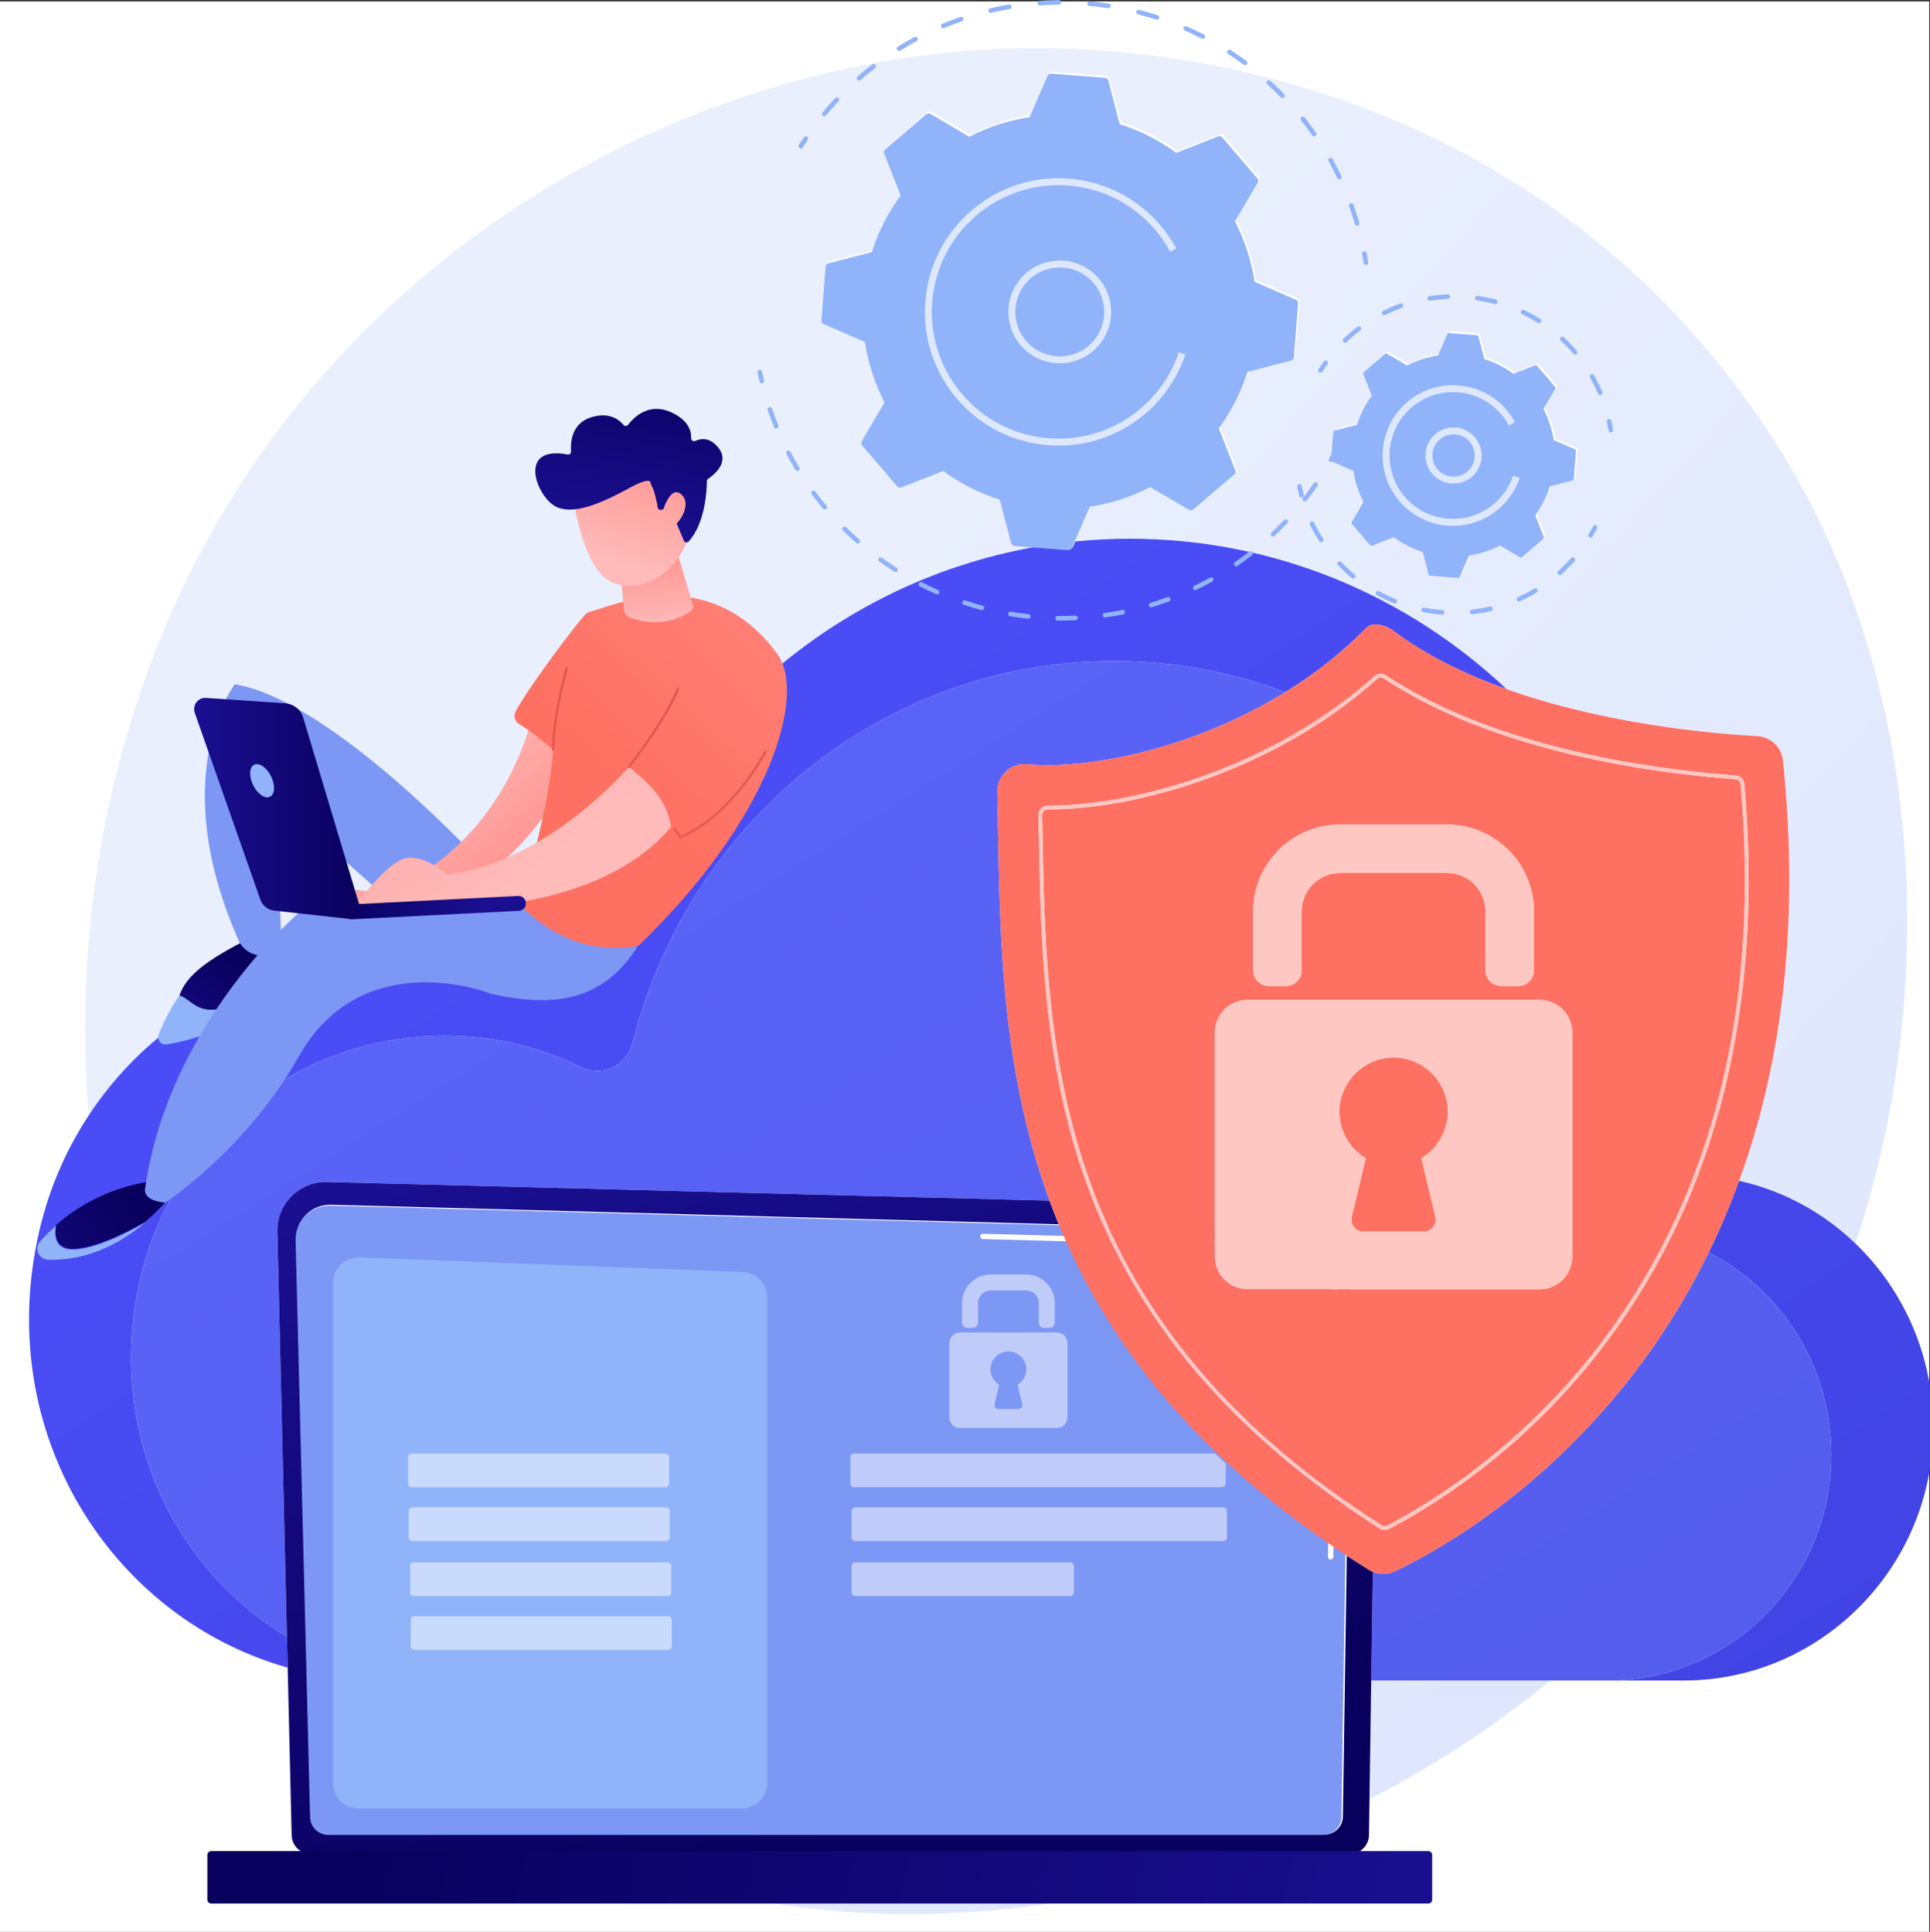 <?xml version="1.0" encoding="UTF-8" standalone="no"?>
<!-- Created with Inkscape (http://www.inkscape.org/) -->

<svg
   version="1.1"
   id="svg18"
   width="1390.845"
   height="1392.456"
   viewBox="0 0 1390.845 1392.456"
   sodipodi:docname="sfondo_content_type.svg"
   inkscape:version="1.2.1 (2ed6d7ae0b, 2022-08-22, custom)"
   xmlns:inkscape="http://www.inkscape.org/namespaces/inkscape"
   xmlns:sodipodi="http://sodipodi.sourceforge.net/DTD/sodipodi-0.dtd"
   xmlns="http://www.w3.org/2000/svg"
   xmlns:svg="http://www.w3.org/2000/svg">
  <rect x="0" y="0" width="1390.845" height="1392.456" fill="#333333" stroke="none"/>
  <defs
     id="defs22">
    <clipPath
       clipPathUnits="userSpaceOnUse"
       id="clipPath38">
      <path
         d="m 17502,4550 c -662.4,0 -1319.7,49.4 -1967.2,150.6 -524.6,82 -1543,251.7 -2740.1,726.8 h 9597.5 C 20804.4,4853.3 19140.5,4550 17502,4550 m 6722,1678.2 25.1,1734.5 h 2619.6 C 26046.8,7291.2 25157.5,6710.7 24224,6228.2 m 7099.5,8121.4 c -466.8,448.8 -1050.3,771.5 -1698.7,915.3 590.1,1617.9 899.7,3638.9 640.6,6141.1 -20.2,194.9 -178.9,346.6 -374.5,357.4 -668.7,36.7 -2227.2,174.8 -3663.6,686.9 -1448.7,1364.8 -3381.5,2198.2 -5504,2198.2 -269,0 -534.6,-13.4 -796.9,-39.5 l 230,529.6 c 303.8,46.6 602.3,142 883.1,287.4 l 567,-333.1 c 8.5,-5 18,-7.4 27.4,-7.4 12.6,0 25.1,4.4 35.1,13 l 599.8,513 c 17.5,15 23.6,39.5 15.2,60.9 l -241.2,611.8 c 187,254.9 327.5,535.1 420.6,827.9 l 636.9,165.5 c 22.3,5.8 38.5,25.2 40.3,48.2 l 61.3,786.8 c 1.8,23 -11.2,44.6 -32.4,53.8 l -603.5,262.2 c -46.6,303.7 -142,602.2 -287.4,883.1 l 333.1,567 c 11.7,19.9 9.4,45 -5.6,62.5 l -513,599.8 c -10.5,12.2 -25.6,18.9 -41.1,18.9 -6.7,0 -13.4,-1.2 -19.8,-3.8 l -611.8,-241.2 c -254.9,187.1 -535,327.6 -827.9,420.7 l -165.5,636.8 c -5.8,22.4 -25.1,38.5 -48.1,40.3 l -786.9,61.3 c -1.4,0.2 -2.8,0.2 -4.2,0.2 -21.4,0 -41,-12.7 -49.6,-32.5 l -262.2,-603.5 c -303.7,-46.7 -602.2,-142.1 -883,-287.4 l -567,333.1 c -8.6,5 -18,7.4 -27.4,7.4 -12.6,0 -25.1,-4.4 -35.2,-13 l -599.7,-513 c -17.6,-15 -23.7,-39.5 -15.2,-61 l 241.2,-611.7 c -187.1,-255 -327.5,-535 -420.6,-827.9 l -636.9,-165.5 c -22.3,-5.8 -38.5,-25.2 -40.3,-48.2 l -61.3,-786.9 c -1.8,-22.9 11.2,-44.5 32.4,-53.7 l 603.5,-262.2 c 46.6,-303.7 142,-602.2 287.3,-883.1 l -333,-567 c -11.7,-19.9 -9.5,-45 5.5,-62.5 l 513.1,-599.8 c 10.4,-12.2 25.6,-18.9 41,-18.9 6.7,0 13.4,1.2 19.9,3.8 l 611.7,241.2 c 255,-187.1 535.1,-327.6 827.9,-420.7 l 165.6,-636.8 c 5.7,-22.4 25.1,-38.5 48.1,-40.3 l 339.8,-26.5 c -3188.5,-537.5 -5752.5,-2975.5 -6549.1,-6141.7 -70.6,-280.6 -315.5,-457.1 -576.8,-457.1 -86.8,0 -175.5,19.5 -260.2,61.2 -672.9,330.9 -1426.5,516.4 -2222.67,516.4 -414.99,0 -841.62,-50.5 -1274.12,-156.9 -1244.37,-306.3 -2307.87,-1083.9 -3001.32,-2139.3 -255.02,3139.7 435.67,6434.2 2188.88,9178.5 2599.83,4069.5 7211.53,6418.6 11649.73,6418.6 108.8,0 217,-1.4 325.6,-4.2 977.3,-25.5 4722.5,-182.4 8014,-2936.2 483.4,-404.5 1549.7,-1365.6 2510.7,-2890.4 2081.2,-3302.2 2407.9,-7802.3 1125.4,-11636.9 m -6723.9,10343.5 c 131,-96.1 274.9,-168.2 425.3,-216.1 l 85,-327.1 c 3,-11.5 12.9,-19.8 24.8,-20.7 l 404.2,-31.5 c 0.7,0 1.4,-0.1 2.1,-0.1 11,0 21.1,6.5 25.5,16.7 l 134.7,310 c 156,24 309.3,73 453.6,147.7 l 291.3,-171.1 c 4.3,-2.6 9.2,-3.9 14,-3.9 6.5,0 12.9,2.3 18.1,6.7 l 308,263.6 c 9.1,7.7 12.2,20.2 7.8,31.2 l -123.9,314.3 c 96.1,131 168.3,274.8 216.1,425.3 l 327.2,85 c 11.4,3 19.7,12.9 20.7,24.7 l 31.5,404.2 c 0.9,11.8 -5.8,22.9 -16.7,27.7 l -310,134.6 c -23.9,156.1 -72.9,309.4 -147.6,453.7 l 171.1,291.2 c 6,10.2 4.8,23.1 -2.8,32.1 l -263.6,308.1 c -5.4,6.3 -13.2,9.7 -21.1,9.7 -3.4,0 -6.9,-0.6 -10.2,-1.9 l -314.2,-123.9 c -131,96.1 -274.9,168.3 -425.3,216.1 l -85,327.1 c -3,11.5 -12.9,19.8 -24.8,20.7 l -404.2,31.5 c -0.7,0.1 -1.4,0.1 -2.2,0.1 -10.9,0 -21,-6.5 -25.4,-16.7 l -134.7,-310 c -156,-24 -309.3,-73 -453.6,-147.6 l -291.3,171.1 c -4.3,2.5 -9.2,3.8 -14,3.8 -6.5,0 -12.9,-2.3 -18.1,-6.7 l -308.1,-263.5 c -9,-7.7 -12.1,-20.3 -7.7,-31.3 l 123.9,-314.3 c -96.1,-130.9 -168.3,-274.8 -216.1,-425.3 l -327.2,-85 c -11.4,-3 -19.7,-12.9 -20.7,-24.7 l -31.5,-404.2 c -0.9,-11.8 5.8,-22.9 16.7,-27.6 l 310,-134.7 c 23.9,-156 72.9,-309.4 147.6,-453.6 l -171.1,-291.3 c -6,-10.2 -4.8,-23.1 2.8,-32.1 l 263.6,-308.1 c 5.4,-6.3 13.1,-9.7 21.1,-9.7 3.4,0 6.9,0.6 10.2,1.9 l 314.2,123.9"
         id="path36" />
    </clipPath>
    <linearGradient
       x1="-0.03"
       y1="-0.034"
       x2="1"
       y2="0"
       gradientUnits="userSpaceOnUse"
       gradientTransform="matrix(-20111.8,17597.8,17597.8,20111.8,34458.5,4295.8)"
       spreadMethod="pad"
       id="linearGradient44">
      <stop
         style="stop-opacity:1;stop-color:#dae3fe"
         offset="0"
         id="stop40" />
      <stop
         style="stop-opacity:1;stop-color:#e9effd"
         offset="1"
         id="stop42" />
    </linearGradient>
    <clipPath
       clipPathUnits="userSpaceOnUse"
       id="clipPath54">
      <path
         d="m 28816.1,7962.7 h -1099.8 c 1837.1,0 3330.9,1559.1 3252.2,3441 -51.7,1235.6 -766.7,2295 -1789.1,2813.4 160.9,328.8 310.4,677.7 445.4,1047.8 648.4,-143.8 1231.9,-466.5 1698.7,-915.3 665,-639.5 1093.3,-1534.9 1135,-2533.1 88.2,-2107.6 -1584.9,-3853.8 -3642.4,-3853.8 M 8417.34,8150.9 c -2560.82,721.9 -4322.95,3421.5 -3625.9,6396.6 142.1,606.5 388.1,1171 717.75,1672.7 693.45,1055.4 1756.95,1833 3001.32,2139.3 432.5,106.4 859.13,156.9 1274.12,156.9 796.17,0 1549.77,-185.5 2222.67,-516.4 84.7,-41.7 173.4,-61.2 260.2,-61.2 261.3,0 506.2,176.5 576.8,457.1 796.6,3166.2 3360.6,5604.2 6549.1,6141.7 l 447.1,-34.8 c 1.4,-0.2 2.8,-0.2 4.2,-0.2 21.4,0 40.9,12.7 49.6,32.5 l 32.1,73.9 c 262.3,26.1 527.9,39.5 796.9,39.5 2122.5,0 4055.3,-833.4 5504,-2198.2 -594.5,212 -1168.1,488 -1649.1,847.6 -73.1,54.6 -172.9,98.1 -262.7,98.1 -54.7,0 -105.7,-16.1 -144.5,-55.9 -355.5,-363.7 -756.3,-673.7 -1176.9,-933.3 -780.6,293.8 -1623.7,454.1 -2503.6,454.1 -3383.8,0 -6227.1,-2372 -7035,-5582.7 -63,-250.6 -281.6,-408.1 -514.9,-408.1 -77.6,0 -156.8,17.4 -232.4,54.6 -600.7,295.5 -1273.7,461 -1984.5,461 -370.5,0 -751.47,-45 -1137.64,-140.1 C 7946.83,16842.2 6659.19,15522.8 6265.41,13842.1 5748.77,11637 6745.28,9601.3 8406.61,8604.6 l 10.73,-453.7"
         id="path52" />
    </clipPath>
    <linearGradient
       x1="0"
       y1="0"
       x2="0.875"
       y2="0.013"
       gradientUnits="userSpaceOnUse"
       gradientTransform="matrix(21532.6,-33412.7,33412.7,21532.6,6876.84,30552.7)"
       spreadMethod="pad"
       id="linearGradient60">
      <stop
         style="stop-opacity:1;stop-color:#4f52ff"
         offset="0"
         id="stop56" />
      <stop
         style="stop-opacity:1;stop-color:#4042e2"
         offset="1"
         id="stop58" />
    </linearGradient>
    <clipPath
       clipPathUnits="userSpaceOnUse"
       id="clipPath70">
      <path
         d="m 27716.3,7962.7 h -3467.2 l 23,1589.3 c 48.9,-20.3 101.1,-30.6 153.5,-30.6 58.2,0 116.5,12.7 170.6,38.3 706.4,334.6 3113.1,1652.7 4583.2,4657.4 1022.4,-518.4 1737.4,-1577.8 1789.1,-2813.4 78.7,-1881.9 -1415.1,-3441 -3252.2,-3441 M 8406.61,8604.6 c -1661.33,996.7 -2657.84,3032.4 -2141.2,5237.5 393.78,1680.7 1681.42,3000.1 3320.65,3403.5 386.17,95.1 767.14,140.1 1137.64,140.1 710.8,0 1383.8,-165.5 1984.5,-461 75.6,-37.2 154.8,-54.6 232.4,-54.6 233.3,0 451.9,157.5 514.9,408.1 807.9,3210.7 3651.2,5582.7 7035,5582.7 879.9,0 1723,-160.3 2503.6,-454.1 -1192.1,-735.6 -2543.2,-1066 -3472.9,-1066 -105.8,0 -206.3,4.3 -300.3,12.8 -12,1 -23.9,1.6 -35.8,1.6 -100.9,0 -198.5,-38.3 -272.7,-107.8 -83,-77.8 -128.8,-187.2 -126.2,-300.9 40.8,-1772.3 -6.6,-3872 763.5,-5971.8 l -10557.2,273.2 c -6.12,0.2 -12.24,0.2 -18.35,0.2 -187.17,0 -367.01,-74.1 -499.85,-206.5 -137.18,-136.7 -212.24,-323.7 -207.66,-517.2 l 139.97,-5919.8"
         id="path68" />
    </clipPath>
    <linearGradient
       x1="0"
       y1="0"
       x2="1"
       y2="0"
       gradientUnits="userSpaceOnUse"
       gradientTransform="matrix(21532.6,-33412.7,33412.7,21532.6,6876.84,30552.7)"
       spreadMethod="pad"
       id="linearGradient76">
      <stop
         style="stop-opacity:1;stop-color:#5d67fe"
         offset="0"
         id="stop72" />
      <stop
         style="stop-opacity:1;stop-color:#515ae7"
         offset="1"
         id="stop74" />
    </linearGradient>
    <clipPath
       clipPathUnits="userSpaceOnUse"
       id="clipPath86">
      <path
         d="M 23935.7,5427.4 H 8755.82 c -154.39,0 -280.71,126.2 -280.71,280.4 l -57.77,2443.1 -10.73,453.7 -139.97,5919.8 c -4.58,193.5 70.48,380.5 207.66,517.2 132.84,132.4 312.68,206.5 499.85,206.5 6.11,0 12.23,0 18.35,-0.2 l 10557.2,-273.2 c 42.2,-115 86.7,-229.7 133.9,-344.6 l -10632.75,285.2 c -4.43,0.1 -8.87,0.2 -13.29,0.2 -131.36,0 -257.53,-52.1 -350.79,-145.1 -96.38,-96.1 -149.4,-227.7 -145.99,-363.8 l 211.46,-8429.7 c 0,-146.1 119.51,-265.6 265.58,-265.6 H 23569.6 c 146.1,0 265.6,119.5 265.6,265.6 l 57.4,3810.5 c 105.1,-69 212,-137.4 321.5,-205.6 18.7,-11.6 38,-21.5 58,-29.8 l -23,-1589.3 -25.1,-1734.5 -7.6,-520.4 c 0,-154.2 -126.3,-280.4 -280.7,-280.4"
         id="path84" />
    </clipPath>
    <linearGradient
       x1="0"
       y1="0"
       x2="1"
       y2="0"
       gradientUnits="userSpaceOnUse"
       gradientTransform="matrix(-3585.16,10755.5,-10755.5,-3585.16,17732.3,6098)"
       spreadMethod="pad"
       id="linearGradient92">
      <stop
         style="stop-opacity:1;stop-color:#09005d"
         offset="0"
         id="stop88" />
      <stop
         style="stop-opacity:1;stop-color:#1a0f91"
         offset="1"
         id="stop90" />
    </linearGradient>
    <clipPath
       clipPathUnits="userSpaceOnUse"
       id="clipPath108">
      <path
         d="M 7300.18,4703.2 H 25083.6 c 31.1,0 56.5,25.5 56.5,56.6 v 653.4 c 0,31.1 -25.4,56.5 -56.5,56.5 H 7300.18 c -31.09,0 -56.54,-25.4 -56.54,-56.5 v -653.4 c 0,-31.1 25.45,-56.6 56.54,-56.6 z"
         id="path106" />
    </clipPath>
    <linearGradient
       x1="0"
       y1="0"
       x2="1"
       y2="0"
       gradientUnits="userSpaceOnUse"
       gradientTransform="matrix(15963.4,-3882.99,3882.99,15963.4,9390.71,6740.8)"
       spreadMethod="pad"
       id="linearGradient114">
      <stop
         style="stop-opacity:1;stop-color:#09005d"
         offset="0"
         id="stop110" />
      <stop
         style="stop-opacity:1;stop-color:#1a0f91"
         offset="1"
         id="stop112" />
    </linearGradient>
    <clipPath
       clipPathUnits="userSpaceOnUse"
       id="clipPath180">
      <path
         d="m 24425.6,9521.4 c -52.4,0 -104.6,10.3 -153.5,30.6 -20,8.3 -39.3,18.2 -58,29.8 -109.5,68.2 -216.4,136.6 -321.5,205.6 -667.2,438.1 -1246.7,892.2 -1749.1,1357.1 -52.5,48.6 -104,97.2 -154.9,146 -1040.8,999.4 -1736.9,2047.9 -2204.6,3104.3 -11.6,26.2 -23.1,52.6 -34.4,78.8 -22.5,52.1 -44.5,104.3 -66,156.5 -47.2,114.9 -91.7,229.6 -133.9,344.6 -770.1,2099.8 -722.7,4199.5 -763.5,5971.8 -2.6,113.7 43.2,223.1 126.2,300.9 74.2,69.5 171.8,107.8 272.7,107.8 11.9,0 23.8,-0.6 35.8,-1.6 94,-8.5 194.5,-12.8 300.3,-12.8 929.7,0 2280.8,330.4 3472.9,1066 420.6,259.6 821.4,569.6 1176.9,933.3 38.8,39.8 89.8,55.9 144.5,55.9 89.8,0 189.6,-43.5 262.7,-98.1 481,-359.6 1054.6,-635.6 1649.1,-847.6 1436.4,-512.1 2994.9,-650.2 3663.6,-686.9 195.6,-10.8 354.3,-162.5 374.5,-357.4 259.1,-2502.2 -50.5,-4523.2 -640.6,-6141.1 -135,-370.1 -284.5,-719 -445.4,-1047.8 -1470.1,-3004.7 -3876.8,-4322.8 -4583.2,-4657.4 -54.1,-25.6 -112.4,-38.3 -170.6,-38.3 m -4905.5,11225.3 c -36.2,0 -70,-14.1 -95.1,-39.8 -25,-25.4 -38.4,-59.1 -37.8,-94.8 l 3.9,-213.8 c 28.2,-1604.1 60.1,-3422.2 712.3,-5207.7 730.2,-1999.1 2126.9,-3636.8 4269.9,-5006.7 21.7,-13.9 46.7,-20.9 71.7,-20.9 20.7,0 41.4,4.8 60.3,14.5 558.4,287.1 1987.3,1129.1 3192.3,2745.2 1613.4,2163.9 2287.5,4904.2 2003.4,8144.9 -5.7,65.1 -57,115.7 -122.1,120.6 -1222,90 -3511.9,400.2 -5117.1,1465.3 -22.4,14.8 -47.9,22.1 -73.3,22.1 -31.8,0 -63.4,-11.4 -88.3,-33.8 -1461,-1309.1 -3453,-1895.1 -4780.1,-1895.1 v 0 m 4924.8,-10529.3 c -14.7,0 -29.5,4.2 -42.3,12.3 -2132.5,1363.3 -3522.1,2992.1 -4248.1,4979.6 -649.1,1776.9 -681,3590.1 -709,5190 l -3.9,213.8 c -0.4,21 7.5,40.8 22.2,55.7 14.9,15.1 34.9,23.5 57.4,23.5 v 0 c 1336.4,0 3343.6,590.3 4815.3,1909 14.7,13.2 33.3,19.9 52,19.9 15,0 30,-4.3 43.2,-13 1615.6,-1072 3915.9,-1383.8 5143.3,-1474.3 38.2,-2.8 68.4,-32.7 71.8,-71.1 282.8,-3226.9 -387.6,-5954.7 -1992.8,-8107.6 -1198.2,-1607 -2618.5,-2444 -3173.6,-2729.3 v 0 c -11.1,-5.7 -23.3,-8.5 -35.5,-8.5 m -2005.6,7690.9 c -261.8,0 -474.1,-212.3 -474.1,-474.1 v -3279.3 c 0,-261.8 212.3,-474.1 474.1,-474.1 h 4272.9 c 261.8,0 474.1,212.3 474.1,474.1 v 3279.3 c 0,261.8 -212.3,474.1 -474.1,474.1 h -4272.9 m 1353.3,1855.1 h 1566.3 c 309.2,0 559.9,-250.7 559.9,-560 v -863.9 c 0,-125.6 101.8,-227.3 227.3,-227.3 h 252.8 c 125.5,0 227.2,101.7 227.2,227.3 v 863.9 c 0,699.9 -567.3,1267.3 -1267.2,1267.3 h -1566.3 c -699.9,0 -1267.3,-567.4 -1267.3,-1267.3 v -863.9 c 0,-125.6 101.8,-227.3 227.3,-227.3 h 252.8 c 125.5,0 227.2,101.7 227.2,227.3 v 863.9 c 0,309.3 250.7,560 560,560 m 1223.7,-5241.3 h -881.1 c -113.6,0 -197.3,106.3 -170.8,216.7 l 205.6,855.9 c -242.7,145.1 -401.4,416.3 -385.2,723.1 21,397.5 343.1,722.9 740.4,747.6 16.9,1 33.8,1.5 50.5,1.5 437.5,0 792.1,-354.5 792.1,-792 0,-289.1 -155,-541.9 -386.3,-680.2 l 205.6,-855.9 c 26.5,-110.4 -57.2,-216.7 -170.8,-216.7"
         id="path178" />
    </clipPath>
    <linearGradient
       x1="0"
       y1="0"
       x2="1"
       y2="0"
       gradientUnits="userSpaceOnUse"
       gradientTransform="matrix(-4645.68,-4544.68,-4544.68,4645.68,36687.5,29678.7)"
       spreadMethod="pad"
       id="linearGradient186">
      <stop
         style="stop-opacity:1;stop-color:#ff928e"
         offset="0"
         id="stop182" />
      <stop
         style="stop-opacity:1;stop-color:#fe7062"
         offset="1"
         id="stop184" />
    </linearGradient>
    <clipPath
       clipPathUnits="userSpaceOnUse"
       id="clipPath196">
      <path
         d="m 24445,10163 c -25,0 -50,7 -71.7,20.9 -2143,1369.9 -3539.7,3007.6 -4269.9,5006.7 -652.2,1785.5 -684.1,3603.6 -712.3,5207.7 l -3.9,213.8 c -0.6,35.7 12.8,69.4 37.8,94.8 25.1,25.7 58.9,39.8 95.1,39.8 v 0 c 1327.1,0 3319.1,586 4780.1,1895.1 24.9,22.4 56.5,33.8 88.3,33.8 25.4,0 50.9,-7.3 73.3,-22.1 1605.2,-1065.1 3895.1,-1375.3 5117.1,-1465.3 65.1,-4.9 116.4,-55.5 122.1,-120.6 284.1,-3240.7 -390,-5981 -2003.4,-8144.9 -1205,-1616.1 -2633.9,-2458.1 -3192.3,-2745.2 -18.9,-9.7 -39.6,-14.5 -60.3,-14.5 m -4923.8,10529.3 c -22.5,0 -42.5,-8.4 -57.4,-23.5 -14.7,-14.9 -22.6,-34.7 -22.2,-55.7 l 3.9,-213.8 c 28,-1599.9 59.9,-3413.1 709,-5190 726,-1987.5 2115.6,-3616.3 4248.1,-4979.6 12.8,-8.1 27.6,-12.3 42.3,-12.3 12.2,0 24.4,2.8 35.5,8.5 v 0 c 555.1,285.3 1975.4,1122.3 3173.6,2729.3 1605.2,2152.9 2275.6,4880.7 1992.8,8107.6 -3.4,38.4 -33.6,68.3 -71.8,71.1 -1227.4,90.5 -3527.7,402.3 -5143.3,1474.3 -13.2,8.7 -28.2,13 -43.2,13 -18.7,0 -37.3,-6.7 -52,-19.9 -1471.7,-1318.7 -3478.9,-1909 -4815.3,-1909 v 0"
         id="path194" />
    </clipPath>
    <linearGradient
       x1="0"
       y1="0"
       x2="1"
       y2="0"
       gradientUnits="userSpaceOnUse"
       gradientTransform="matrix(-4645.68,-4544.68,-4544.68,4645.68,36687.5,29678.7)"
       spreadMethod="pad"
       id="linearGradient202">
      <stop
         style="stop-opacity:1;stop-color:#ffd5d3"
         offset="0"
         id="stop198" />
      <stop
         style="stop-opacity:1;stop-color:#ffc7c2"
         offset="1"
         id="stop200" />
    </linearGradient>
    <clipPath
       clipPathUnits="userSpaceOnUse"
       id="clipPath212">
      <path
         d="m 26398.9,18112.2 h -252.8 c -125.5,0 -227.3,101.7 -227.3,227.3 v 863.9 c 0,309.3 -250.7,560 -559.9,560 h -1566.3 c -309.3,0 -560,-250.7 -560,-560 v -863.9 c 0,-125.6 -101.7,-227.3 -227.2,-227.3 h -252.8 c -125.5,0 -227.3,101.7 -227.3,227.3 v 863.9 c 0,699.9 567.4,1267.3 1267.3,1267.3 h 1566.3 c 699.9,0 1267.2,-567.4 1267.2,-1267.3 v -863.9 c 0,-125.6 -101.7,-227.3 -227.2,-227.3"
         id="path210" />
    </clipPath>
    <linearGradient
       x1="0"
       y1="0"
       x2="1"
       y2="0"
       gradientUnits="userSpaceOnUse"
       gradientTransform="matrix(-4645.68,-4544.68,-4544.68,4645.68,36687.5,29678.7)"
       spreadMethod="pad"
       id="linearGradient218">
      <stop
         style="stop-opacity:1;stop-color:#ffd5d3"
         offset="0"
         id="stop214" />
      <stop
         style="stop-opacity:1;stop-color:#ffc7c2"
         offset="1"
         id="stop216" />
    </linearGradient>
    <clipPath
       clipPathUnits="userSpaceOnUse"
       id="clipPath228">
      <path
         d="m 26712.2,13680.8 h -4272.9 c -261.8,0 -474.1,212.3 -474.1,474.1 v 3279.3 c 0,261.8 212.3,474.1 474.1,474.1 h 4272.9 c 261.8,0 474.1,-212.3 474.1,-474.1 v -3279.3 c 0,-261.8 -212.3,-474.1 -474.1,-474.1 m -2136.5,3386.1 c -16.7,0 -33.6,-0.5 -50.5,-1.5 -397.3,-24.7 -719.4,-350.1 -740.4,-747.6 -16.2,-306.8 142.5,-578 385.2,-723.1 l -205.6,-855.9 c -26.5,-110.4 57.2,-216.7 170.8,-216.7 h 881.1 c 113.6,0 197.3,106.3 170.8,216.7 l -205.6,855.9 c 231.3,138.3 386.3,391.1 386.3,680.2 0,437.5 -354.6,792 -792.1,792"
         id="path226" />
    </clipPath>
    <linearGradient
       x1="0"
       y1="0"
       x2="1"
       y2="0"
       gradientUnits="userSpaceOnUse"
       gradientTransform="matrix(-4645.68,-4544.68,-4544.68,4645.68,36687.5,29678.7)"
       spreadMethod="pad"
       id="linearGradient234">
      <stop
         style="stop-opacity:1;stop-color:#ffd5d3"
         offset="0"
         id="stop230" />
      <stop
         style="stop-opacity:1;stop-color:#ffc7c2"
         offset="1"
         id="stop232" />
    </linearGradient>
    <clipPath
       clipPathUnits="userSpaceOnUse"
       id="clipPath244">
      <path
         d="m 8196.96,18980.3 c 0,0 346.07,-18.3 388.5,-730.3 0,0 -802.48,-719.4 -1886.46,-890.6 -81.39,-12.9 113.77,555.5 143.1,632.5 139.59,366.3 579.2,602.2 1354.86,988.4 z"
         id="path242" />
    </clipPath>
    <linearGradient
       x1="0"
       y1="0"
       x2="1"
       y2="0"
       gradientUnits="userSpaceOnUse"
       gradientTransform="matrix(-1254.58,-1310.35,1310.35,-1254.58,7847.27,18303.5)"
       spreadMethod="pad"
       id="linearGradient250">
      <stop
         style="stop-opacity:1;stop-color:#09005d"
         offset="0"
         id="stop246" />
      <stop
         style="stop-opacity:1;stop-color:#1a0f91"
         offset="1"
         id="stop248" />
    </linearGradient>
    <clipPath
       clipPathUnits="userSpaceOnUse"
       id="clipPath262">
      <path
         d="m 5034.03,14620 c 306.03,268.2 793.65,569.1 1497.57,655.4 l 238.06,-145.6 c 0,0 -151.8,-224 -429.12,-460.5 -254.88,-148 -648.45,-348.5 -974.73,-392 -317.23,-42.2 -364.01,149.5 -331.78,342.7 z"
         id="path260" />
    </clipPath>
    <linearGradient
       x1="0"
       y1="0"
       x2="1"
       y2="0"
       gradientUnits="userSpaceOnUse"
       gradientTransform="matrix(-2373.09,-1741.72,1741.72,-2373.09,6182.99,15014.6)"
       spreadMethod="pad"
       id="linearGradient268">
      <stop
         style="stop-opacity:1;stop-color:#09005d"
         offset="0"
         id="stop264" />
      <stop
         style="stop-opacity:1;stop-color:#1a0f91"
         offset="1"
         id="stop266" />
    </linearGradient>
    <clipPath
       clipPathUnits="userSpaceOnUse"
       id="clipPath284">
      <path
         d="m 11987,22044 c 0,0 -368.2,-1845.1 -2172.09,-2575 l -641.65,75.6 -151.41,-241.4 1505.15,-48 c 0,0 1286.5,509.6 1968.2,1898.1 22.5,45.9 397.9,821 -508.2,890.7 z"
         id="path282" />
    </clipPath>
    <linearGradient
       x1="0"
       y1="0"
       x2="1"
       y2="0"
       gradientUnits="userSpaceOnUse"
       gradientTransform="matrix(1611.09,-1915.89,1915.89,1611.09,10017,21451.6)"
       spreadMethod="pad"
       id="linearGradient290">
      <stop
         style="stop-opacity:1;stop-color:#febbba"
         offset="0"
         id="stop286" />
      <stop
         style="stop-opacity:1;stop-color:#ff928e"
         offset="1"
         id="stop288" />
    </linearGradient>
    <clipPath
       clipPathUnits="userSpaceOnUse"
       id="clipPath300">
      <path
         d="m 11789.7,19319.2 c 0,0 418.6,1138 508.6,2243.8 0,0 -306.3,263.2 -497.7,376.8 -62,36.8 -85.4,114.6 -54.1,179.5 140.8,291.6 991.9,1436.4 1055.7,1452.3 346.5,86.5 1767.8,762.3 2768.8,-606.9 429.6,-587.6 -85.2,-2396.5 -2034.2,-4269.9 -627.1,-102.1 -1213.5,78.6 -1747.1,624.4 z"
         id="path298" />
    </clipPath>
    <linearGradient
       x1="0"
       y1="0"
       x2="1"
       y2="0"
       gradientUnits="userSpaceOnUse"
       gradientTransform="matrix(-4847.92,-5049.91,-5049.91,4847.92,18005.4,26167.2)"
       spreadMethod="pad"
       id="linearGradient306">
      <stop
         style="stop-opacity:1;stop-color:#ff928e"
         offset="0"
         id="stop302" />
      <stop
         style="stop-opacity:1;stop-color:#fe7062"
         offset="1"
         id="stop304" />
    </linearGradient>
    <clipPath
       clipPathUnits="userSpaceOnUse"
       id="clipPath316">
      <path
         d="m 13402.9,21313.7 c 0,0 -1163.2,-1377.3 -2650.3,-1578.6 0,0 -384.3,350.3 -670.1,225.3 -285.82,-125.1 -677.69,-677.3 -677.69,-677.3 h 1909.49 c 0,0 1805.4,63.6 2707.6,1158.4 -72.6,383.1 -290,612 -619,872.2 z"
         id="path314" />
    </clipPath>
    <linearGradient
       x1="0"
       y1="0"
       x2="1"
       y2="0"
       gradientUnits="userSpaceOnUse"
       gradientTransform="matrix(-3220.31,4405.56,-4405.56,-3220.31,11895.6,19708.4)"
       spreadMethod="pad"
       id="linearGradient322">
      <stop
         style="stop-opacity:1;stop-color:#febbba"
         offset="0"
         id="stop318" />
      <stop
         style="stop-opacity:1;stop-color:#ff928e"
         offset="1"
         id="stop320" />
    </linearGradient>
    <clipPath
       clipPathUnits="userSpaceOnUse"
       id="clipPath332">
      <path
         d="m 14081.4,24537.6 254.5,-848.8 c 11.7,-38.9 -2.7,-81 -36.2,-103.9 -122.5,-84 -442.8,-250.9 -882.1,-88.7 -50.2,18.6 -84.7,65.5 -89,118.9 l -60.4,739.5 z"
         id="path330" />
    </clipPath>
    <linearGradient
       x1="0"
       y1="0"
       x2="1"
       y2="0"
       gradientUnits="userSpaceOnUse"
       gradientTransform="matrix(-118.618,1067.56,-1067.56,-118.618,13865.5,23359.2)"
       spreadMethod="pad"
       id="linearGradient338">
      <stop
         style="stop-opacity:1;stop-color:#febbba"
         offset="0"
         id="stop334" />
      <stop
         style="stop-opacity:1;stop-color:#ff928e"
         offset="1"
         id="stop336" />
    </linearGradient>
    <clipPath
       clipPathUnits="userSpaceOnUse"
       id="clipPath348">
      <path
         d="m 12591.2,25225.1 c 0,0 125.1,-879.9 463.1,-1150.5 338,-270.6 996.6,-66.9 1219,596.5 l -443.2,1134.2 z"
         id="path346" />
    </clipPath>
    <linearGradient
       x1="0"
       y1="0"
       x2="1"
       y2="0"
       gradientUnits="userSpaceOnUse"
       gradientTransform="matrix(522.83,1724.42,-1724.42,522.83,13232.9,24290.5)"
       spreadMethod="pad"
       id="linearGradient354">
      <stop
         style="stop-opacity:1;stop-color:#febbba"
         offset="0"
         id="stop350" />
      <stop
         style="stop-opacity:1;stop-color:#ff928e"
         offset="1"
         id="stop352" />
    </linearGradient>
    <clipPath
       clipPathUnits="userSpaceOnUse"
       id="clipPath364">
      <path
         d="m 13880,25071.3 c -25.7,-8.3 -52.6,8.2 -56.6,34.9 -12.2,81.2 -42.7,242 -104.3,351.5 0,0 32.2,115.4 -291.8,-59 -324,-174.4 -810.6,-430.5 -1097.2,-278 -279.3,148.7 -562.3,897.2 176,758.6 28.1,-5.3 53.9,17.1 51.8,45.6 -9.1,123 3.1,406 289.8,496.9 268.2,85 415,-36.1 475.5,-109.2 17.8,-21.5 50.8,-21 67.8,1.1 80.4,104.9 298.5,328.2 619.8,186.6 264.5,-116.6 305.7,-279.6 301.3,-381.1 -1.4,-32.9 32,-55.2 61.9,-41.4 81,37.3 211.3,56.7 336.2,-99.7 172.6,-216.3 -74.1,-403.8 -148.1,-453 -12.1,-8.1 -19.6,-21.4 -19.7,-36 -0.7,-112.4 -18.2,-603 -264.1,-879.7 -21.3,-24 -60.6,-16.9 -73,12.6 l -189.3,451.1 c -8.8,20.9 -32.2,31.7 -53.8,24.7 z"
         id="path362" />
    </clipPath>
    <linearGradient
       x1="0"
       y1="0"
       x2="1"
       y2="0"
       gradientUnits="userSpaceOnUse"
       gradientTransform="matrix(-486.093,-2772.53,2772.53,-486.093,13704.7,27456.8)"
       spreadMethod="pad"
       id="linearGradient370">
      <stop
         style="stop-opacity:1;stop-color:#09005d"
         offset="0"
         id="stop366" />
      <stop
         style="stop-opacity:1;stop-color:#1a0f91"
         offset="1"
         id="stop368" />
    </linearGradient>
    <clipPath
       clipPathUnits="userSpaceOnUse"
       id="clipPath380">
      <path
         d="m 13876,24979.7 c 0,0 115.6,470.9 291.2,318 175.7,-152.9 -45.7,-489.3 -246.9,-553.5 z"
         id="path378" />
    </clipPath>
    <linearGradient
       x1="0"
       y1="0"
       x2="1"
       y2="0"
       gradientUnits="userSpaceOnUse"
       gradientTransform="matrix(522.831,1724.42,-1724.42,522.831,13774.4,24126.3)"
       spreadMethod="pad"
       id="linearGradient386">
      <stop
         style="stop-opacity:1;stop-color:#febbba"
         offset="0"
         id="stop382" />
      <stop
         style="stop-opacity:1;stop-color:#ff928e"
         offset="1"
         id="stop384" />
    </linearGradient>
    <clipPath
       clipPathUnits="userSpaceOnUse"
       id="clipPath396">
      <path
         d="m 9500.94,19176.2 -857.34,2859.2 c -34.97,116.6 -138.6,199.4 -260.08,207.7 l -1157.53,79.2 c -117.66,8 -205.17,-106.9 -166.11,-218.2 l 958.43,-2730.5 c 30.88,-87.9 109.85,-150.1 202.6,-159.5 l 1139.87,-126.5 z"
         id="path394" />
    </clipPath>
    <linearGradient
       x1="0"
       y1="0"
       x2="1"
       y2="0"
       gradientUnits="userSpaceOnUse"
       gradientTransform="matrix(-2450.49,0,0,-2450.49,9500.94,20705.1)"
       spreadMethod="pad"
       id="linearGradient402">
      <stop
         style="stop-opacity:1;stop-color:#09005d"
         offset="0"
         id="stop398" />
      <stop
         style="stop-opacity:1;stop-color:#1a0f91"
         offset="1"
         id="stop400" />
    </linearGradient>
    <clipPath
       clipPathUnits="userSpaceOnUse"
       id="clipPath414">
      <path
         d="m 9360.78,19087.6 c 1.85,0 3.71,0 5.59,0.1 l 2428.83,122.8 c 60,3 106.2,54.1 103.2,114.2 -3.1,60 -54.4,107.2 -114.2,103.2 l -2428.83,-122.8 c -60.04,-3 -106.25,-54.1 -103.22,-114.2 2.95,-58.1 51.03,-103.3 108.63,-103.3 z"
         id="path412" />
    </clipPath>
    <linearGradient
       x1="0"
       y1="0"
       x2="1"
       y2="0"
       gradientUnits="userSpaceOnUse"
       gradientTransform="matrix(1959.43,-537.029,537.029,1959.43,9203.52,19633.9)"
       spreadMethod="pad"
       id="linearGradient420">
      <stop
         style="stop-opacity:1;stop-color:#09005d"
         offset="0"
         id="stop416" />
      <stop
         style="stop-opacity:1;stop-color:#1a0f91"
         offset="1"
         id="stop418" />
    </linearGradient>
    <clipPath
       clipPathUnits="userSpaceOnUse"
       id="clipPath430">
      <path
         d="m 12298.3,21546.2 c -9.3,0 -16.8,7.5 -16.8,16.8 -1.7,512.7 195.6,1191.2 197.6,1198 2.6,8.9 11.9,14 20.8,11.4 9,-2.6 14.1,-11.9 11.5,-20.8 -2,-6.8 -197.9,-680.8 -196.3,-1188.5 0.1,-9.3 -7.5,-16.9 -16.8,-16.9 z"
         id="path428" />
    </clipPath>
    <linearGradient
       x1="0"
       y1="0"
       x2="1"
       y2="0"
       gradientUnits="userSpaceOnUse"
       gradientTransform="matrix(-757.449,-11664.7,-11664.7,757.449,12830.7,28881.7)"
       spreadMethod="pad"
       id="linearGradient436">
      <stop
         style="stop-opacity:1;stop-color:#e1473d"
         offset="0"
         id="stop432" />
      <stop
         style="stop-opacity:1;stop-color:#e9605a"
         offset="1"
         id="stop434" />
    </linearGradient>
    <clipPath
       clipPathUnits="userSpaceOnUse"
       id="clipPath446">
      <path
         d="m 13402.9,21296.8 c -3.7,0 -7.4,1.2 -10.5,3.6 -7.2,5.8 -8.5,16.4 -2.7,23.7 5.3,6.7 533.2,677.8 713.9,1135.7 3.4,8.7 13.1,13.1 21.8,9.5 8.7,-3.4 12.9,-13.2 9.5,-21.9 -182.5,-462.4 -713.5,-1137.4 -718.8,-1144.2 -3.3,-4.2 -8.3,-6.4 -13.2,-6.4 z"
         id="path444" />
    </clipPath>
    <linearGradient
       x1="0"
       y1="0"
       x2="1"
       y2="0"
       gradientUnits="userSpaceOnUse"
       gradientTransform="matrix(-757.449,-11664.7,-11664.7,757.449,14209.7,28792.1)"
       spreadMethod="pad"
       id="linearGradient452">
      <stop
         style="stop-opacity:1;stop-color:#e1473d"
         offset="0"
         id="stop448" />
      <stop
         style="stop-opacity:1;stop-color:#e9605a"
         offset="1"
         id="stop450" />
    </linearGradient>
    <clipPath
       clipPathUnits="userSpaceOnUse"
       id="clipPath462">
      <path
         d="m 14151.2,20264.9 -96,135.8 c -5.4,7.6 -3.6,18.1 4,23.5 7.6,5.4 18.1,3.6 23.5,-4 l 80.3,-113.6 c 749.1,328.4 1212.8,1224.6 1217.5,1233.7 4.2,8.2 14.3,11.6 22.6,7.3 8.3,-4.2 11.6,-14.4 7.3,-22.6 -4.7,-9.3 -478.9,-926 -1246.7,-1254.7 z"
         id="path460" />
    </clipPath>
    <linearGradient
       x1="0"
       y1="0"
       x2="1"
       y2="0"
       gradientUnits="userSpaceOnUse"
       gradientTransform="matrix(-757.449,-11664.7,-11664.7,757.449,15235.7,28725.5)"
       spreadMethod="pad"
       id="linearGradient468">
      <stop
         style="stop-opacity:1;stop-color:#e1473d"
         offset="0"
         id="stop464" />
      <stop
         style="stop-opacity:1;stop-color:#e9605a"
         offset="1"
         id="stop466" />
    </linearGradient>
  </defs>
  <sodipodi:namedview
     id="namedview20"
     pagecolor="#505050"
     bordercolor="#eeeeee"
     borderopacity="1"
     inkscape:showpageshadow="0"
     inkscape:pageopacity="0"
     inkscape:pagecheckerboard="0"
     inkscape:deskcolor="#505050"
     showgrid="false"
     inkscape:zoom="0.34"
     inkscape:cx="129.41176"
     inkscape:cy="600"
     inkscape:window-width="1920"
     inkscape:window-height="1005"
     inkscape:window-x="0"
     inkscape:window-y="0"
     inkscape:window-maximized="1"
     inkscape:current-layer="g28">
    <inkscape:page
       x="0"
       y="0"
       id="page24"
       width="1390.845"
       height="1392.456" />
  </sodipodi:namedview>
  <g
     id="g26"
     inkscape:groupmode="layer"
     inkscape:label="Page 1"
     transform="matrix(1.333,0,0,-1.333,-934.089,4214.534)">
    <g
       id="g28"
       transform="scale(0.1)">
      <path
         d="M 7005.668,21165.584 H 17437.006 V 31609.003 H 7005.668 Z"
         style="fill:#ffffff;fill-opacity:1;fill-rule:nonzero;stroke:none;stroke-width:0.281"
         id="path30" />
      <g
         id="g32"
         transform="matrix(0.37,0,0,0.37,5448.228,19584.029)">
        <g
           id="g34"
           clip-path="url(#clipPath38)">
          <path
             d="m 17502,4550 c -662.4,0 -1319.7,49.4 -1967.2,150.6 -524.6,82 -1543,251.7 -2740.1,726.8 h 9597.5 C 20804.4,4853.3 19140.5,4550 17502,4550 m 6722,1678.2 25.1,1734.5 h 2619.6 C 26046.8,7291.2 25157.5,6710.7 24224,6228.2 m 7099.5,8121.4 c -466.8,448.8 -1050.3,771.5 -1698.7,915.3 590.1,1617.9 899.7,3638.9 640.6,6141.1 -20.2,194.9 -178.9,346.6 -374.5,357.4 -668.7,36.7 -2227.2,174.8 -3663.6,686.9 -1448.7,1364.8 -3381.5,2198.2 -5504,2198.2 -269,0 -534.6,-13.4 -796.9,-39.5 l 230,529.6 c 303.8,46.6 602.3,142 883.1,287.4 l 567,-333.1 c 8.5,-5 18,-7.4 27.4,-7.4 12.6,0 25.1,4.4 35.1,13 l 599.8,513 c 17.5,15 23.6,39.5 15.2,60.9 l -241.2,611.8 c 187,254.9 327.5,535.1 420.6,827.9 l 636.9,165.5 c 22.3,5.8 38.5,25.2 40.3,48.2 l 61.3,786.8 c 1.8,23 -11.2,44.6 -32.4,53.8 l -603.5,262.2 c -46.6,303.7 -142,602.2 -287.4,883.1 l 333.1,567 c 11.7,19.9 9.4,45 -5.6,62.5 l -513,599.8 c -10.5,12.2 -25.6,18.9 -41.1,18.9 -6.7,0 -13.4,-1.2 -19.8,-3.8 l -611.8,-241.2 c -254.9,187.1 -535,327.6 -827.9,420.7 l -165.5,636.8 c -5.8,22.4 -25.1,38.5 -48.1,40.3 l -786.9,61.3 c -1.4,0.2 -2.8,0.2 -4.2,0.2 -21.4,0 -41,-12.7 -49.6,-32.5 l -262.2,-603.5 c -303.7,-46.7 -602.2,-142.1 -883,-287.4 l -567,333.1 c -8.6,5 -18,7.4 -27.4,7.4 -12.6,0 -25.1,-4.4 -35.2,-13 l -599.7,-513 c -17.6,-15 -23.7,-39.5 -15.2,-61 l 241.2,-611.7 c -187.1,-255 -327.5,-535 -420.6,-827.9 l -636.9,-165.5 c -22.3,-5.8 -38.5,-25.2 -40.3,-48.2 l -61.3,-786.9 c -1.8,-22.9 11.2,-44.5 32.4,-53.7 l 603.5,-262.2 c 46.6,-303.7 142,-602.2 287.3,-883.1 l -333,-567 c -11.7,-19.9 -9.5,-45 5.5,-62.5 l 513.1,-599.8 c 10.4,-12.2 25.6,-18.9 41,-18.9 6.7,0 13.4,1.2 19.9,3.8 l 611.7,241.2 c 255,-187.1 535.1,-327.6 827.9,-420.7 l 165.6,-636.8 c 5.7,-22.4 25.1,-38.5 48.1,-40.3 l 339.8,-26.5 c -3188.5,-537.5 -5752.5,-2975.5 -6549.1,-6141.7 -70.6,-280.6 -315.5,-457.1 -576.8,-457.1 -86.8,0 -175.5,19.5 -260.2,61.2 -672.9,330.9 -1426.5,516.4 -2222.67,516.4 -414.99,0 -841.62,-50.5 -1274.12,-156.9 -1244.37,-306.3 -2307.87,-1083.9 -3001.32,-2139.3 -255.02,3139.7 435.67,6434.2 2188.88,9178.5 2599.83,4069.5 7211.53,6418.6 11649.73,6418.6 108.8,0 217,-1.4 325.6,-4.2 977.3,-25.5 4722.5,-182.4 8014,-2936.2 483.4,-404.5 1549.7,-1365.6 2510.7,-2890.4 2081.2,-3302.2 2407.9,-7802.3 1125.4,-11636.9 m -6723.9,10343.5 c 131,-96.1 274.9,-168.2 425.3,-216.1 l 85,-327.1 c 3,-11.5 12.9,-19.8 24.8,-20.7 l 404.2,-31.5 c 0.7,0 1.4,-0.1 2.1,-0.1 11,0 21.1,6.5 25.5,16.7 l 134.7,310 c 156,24 309.3,73 453.6,147.7 l 291.3,-171.1 c 4.3,-2.6 9.2,-3.9 14,-3.9 6.5,0 12.9,2.3 18.1,6.7 l 308,263.6 c 9.1,7.7 12.2,20.2 7.8,31.2 l -123.9,314.3 c 96.1,131 168.3,274.8 216.1,425.3 l 327.2,85 c 11.4,3 19.7,12.9 20.7,24.7 l 31.5,404.2 c 0.9,11.8 -5.8,22.9 -16.7,27.7 l -310,134.6 c -23.9,156.1 -72.9,309.4 -147.6,453.7 l 171.1,291.2 c 6,10.2 4.8,23.1 -2.8,32.1 l -263.6,308.1 c -5.4,6.3 -13.2,9.7 -21.1,9.7 -3.4,0 -6.9,-0.6 -10.2,-1.9 l -314.2,-123.9 c -131,96.1 -274.9,168.3 -425.3,216.1 l -85,327.1 c -3,11.5 -12.9,19.8 -24.8,20.7 l -404.2,31.5 c -0.7,0.1 -1.4,0.1 -2.2,0.1 -10.9,0 -21,-6.5 -25.4,-16.7 l -134.7,-310 c -156,-24 -309.3,-73 -453.6,-147.6 l -291.3,171.1 c -4.3,2.5 -9.2,3.8 -14,3.8 -6.5,0 -12.9,-2.3 -18.1,-6.7 l -308.1,-263.5 c -9,-7.7 -12.1,-20.3 -7.7,-31.3 l 123.9,-314.3 c -96.1,-130.9 -168.3,-274.8 -216.1,-425.3 l -327.2,-85 c -11.4,-3 -19.7,-12.9 -20.7,-24.7 l -31.5,-404.2 c -0.9,-11.8 5.8,-22.9 16.7,-27.6 l 310,-134.7 c 23.9,-156 72.9,-309.4 147.6,-453.6 l -171.1,-291.3 c -6,-10.2 -4.8,-23.1 2.8,-32.1 l 263.6,-308.1 c 5.4,-6.3 13.1,-9.7 21.1,-9.7 3.4,0 6.9,0.6 10.2,1.9 l 314.2,123.9"
             style="fill:url(#linearGradient44);fill-opacity:1;fill-rule:nonzero;stroke:none"
             id="path46" />
        </g>
      </g>
      <g
         id="g48"
         transform="matrix(0.37,0,0,0.37,5448.228,19584.029)">
        <g
           id="g50"
           clip-path="url(#clipPath54)">
          <path
             d="m 28816.1,7962.7 h -1099.8 c 1837.1,0 3330.9,1559.1 3252.2,3441 -51.7,1235.6 -766.7,2295 -1789.1,2813.4 160.9,328.8 310.4,677.7 445.4,1047.8 648.4,-143.8 1231.9,-466.5 1698.7,-915.3 665,-639.5 1093.3,-1534.9 1135,-2533.1 88.2,-2107.6 -1584.9,-3853.8 -3642.4,-3853.8 M 8417.34,8150.9 c -2560.82,721.9 -4322.95,3421.5 -3625.9,6396.6 142.1,606.5 388.1,1171 717.75,1672.7 693.45,1055.4 1756.95,1833 3001.32,2139.3 432.5,106.4 859.13,156.9 1274.12,156.9 796.17,0 1549.77,-185.5 2222.67,-516.4 84.7,-41.7 173.4,-61.2 260.2,-61.2 261.3,0 506.2,176.5 576.8,457.1 796.6,3166.2 3360.6,5604.2 6549.1,6141.7 l 447.1,-34.8 c 1.4,-0.2 2.8,-0.2 4.2,-0.2 21.4,0 40.9,12.7 49.6,32.5 l 32.1,73.9 c 262.3,26.1 527.9,39.5 796.9,39.5 2122.5,0 4055.3,-833.4 5504,-2198.2 -594.5,212 -1168.1,488 -1649.1,847.6 -73.1,54.6 -172.9,98.1 -262.7,98.1 -54.7,0 -105.7,-16.1 -144.5,-55.9 -355.5,-363.7 -756.3,-673.7 -1176.9,-933.3 -780.6,293.8 -1623.7,454.1 -2503.6,454.1 -3383.8,0 -6227.1,-2372 -7035,-5582.7 -63,-250.6 -281.6,-408.1 -514.9,-408.1 -77.6,0 -156.8,17.4 -232.4,54.6 -600.7,295.5 -1273.7,461 -1984.5,461 -370.5,0 -751.47,-45 -1137.64,-140.1 C 7946.83,16842.2 6659.19,15522.8 6265.41,13842.1 5748.77,11637 6745.28,9601.3 8406.61,8604.6 l 10.73,-453.7"
             style="fill:url(#linearGradient60);fill-opacity:1;fill-rule:nonzero;stroke:none"
             id="path62" />
        </g>
      </g>
      <g
         id="g64"
         transform="matrix(0.37,0,0,0.37,5448.228,19584.029)">
        <g
           id="g66"
           clip-path="url(#clipPath70)">
          <path
             d="m 27716.3,7962.7 h -3467.2 l 23,1589.3 c 48.9,-20.3 101.1,-30.6 153.5,-30.6 58.2,0 116.5,12.7 170.6,38.3 706.4,334.6 3113.1,1652.7 4583.2,4657.4 1022.4,-518.4 1737.4,-1577.8 1789.1,-2813.4 78.7,-1881.9 -1415.1,-3441 -3252.2,-3441 M 8406.61,8604.6 c -1661.33,996.7 -2657.84,3032.4 -2141.2,5237.5 393.78,1680.7 1681.42,3000.1 3320.65,3403.5 386.17,95.1 767.14,140.1 1137.64,140.1 710.8,0 1383.8,-165.5 1984.5,-461 75.6,-37.2 154.8,-54.6 232.4,-54.6 233.3,0 451.9,157.5 514.9,408.1 807.9,3210.7 3651.2,5582.7 7035,5582.7 879.9,0 1723,-160.3 2503.6,-454.1 -1192.1,-735.6 -2543.2,-1066 -3472.9,-1066 -105.8,0 -206.3,4.3 -300.3,12.8 -12,1 -23.9,1.6 -35.8,1.6 -100.9,0 -198.5,-38.3 -272.7,-107.8 -83,-77.8 -128.8,-187.2 -126.2,-300.9 40.8,-1772.3 -6.6,-3872 763.5,-5971.8 l -10557.2,273.2 c -6.12,0.2 -12.24,0.2 -18.35,0.2 -187.17,0 -367.01,-74.1 -499.85,-206.5 -137.18,-136.7 -212.24,-323.7 -207.66,-517.2 l 139.97,-5919.8"
             style="fill:url(#linearGradient76);fill-opacity:1;fill-rule:nonzero;stroke:none"
             id="path78" />
        </g>
      </g>
      <g
         id="g80"
         transform="matrix(0.37,0,0,0.37,5448.228,19584.029)">
        <g
           id="g82"
           clip-path="url(#clipPath86)">
          <path
             d="M 23935.7,5427.4 H 8755.82 c -154.39,0 -280.71,126.2 -280.71,280.4 l -57.77,2443.1 -10.73,453.7 -139.97,5919.8 c -4.58,193.5 70.48,380.5 207.66,517.2 132.84,132.4 312.68,206.5 499.85,206.5 6.11,0 12.23,0 18.35,-0.2 l 10557.2,-273.2 c 42.2,-115 86.7,-229.7 133.9,-344.6 l -10632.75,285.2 c -4.43,0.1 -8.87,0.2 -13.29,0.2 -131.36,0 -257.53,-52.1 -350.79,-145.1 -96.38,-96.1 -149.4,-227.7 -145.99,-363.8 l 211.46,-8429.7 c 0,-146.1 119.51,-265.6 265.58,-265.6 H 23569.6 c 146.1,0 265.6,119.5 265.6,265.6 l 57.4,3810.5 c 105.1,-69 212,-137.4 321.5,-205.6 18.7,-11.6 38,-21.5 58,-29.8 l -23,-1589.3 -25.1,-1734.5 -7.6,-520.4 c 0,-154.2 -126.3,-280.4 -280.7,-280.4"
             style="fill:url(#linearGradient92);fill-opacity:1;fill-rule:nonzero;stroke:none"
             id="path94" />
        </g>
      </g>
      <path
         d="m 8683.624,21793.478 c 0,-54.007 44.179,-98.185 98.176,-98.185 h 5379.282 c 54.008,0 98.183,44.178 98.183,98.185 l 44.064,2927.447 c -5.175,176.183 -159.621,239.506 -253.257,235.776 l -5256.062,140.987 c -50.311,1.372 -98.952,-18.038 -134.587,-53.563 -35.628,-35.525 -55.228,-84.174 -53.968,-134.487 l 78.169,-3116.16"
         style="fill:#7d97f4;fill-opacity:1;fill-rule:nonzero;stroke:none;stroke-width:0.37"
         id="path96" />
      <path
         d="m 14201.153,23184.23 h -0.146 c -8.022,0.09 -14.38,6.651 -14.232,14.601 l 3.475,237.399 c 0.11,7.872 6.543,14.194 14.38,14.194 h 0.11 c 8.022,-0.137 14.38,-6.651 14.269,-14.601 l -3.475,-237.435 c -0.11,-7.872 -6.543,-14.158 -14.38,-14.158"
         style="fill:#ffffff;fill-opacity:1;fill-rule:nonzero;stroke:none;stroke-width:0.37"
         id="path98" />
      <path
         d="m 14209.693,23766.008 h -0.22 c -7.948,0.138 -14.306,6.656 -14.158,14.602 l 13.345,909.302 c -0.261,54.007 -16.635,97.148 -48.759,127.868 -59.886,57.408 -154.964,54.487 -158.993,54.267 l -1679.942,45.061 c -7.948,0.228 -14.232,6.839 -14.01,14.752 0.219,7.945 6.321,14.711 14.786,14.011 l 1678.945,-45.065 c 10.461,0.626 111.712,2.364 179.139,-62.254 37.928,-36.338 57.298,-86.39 57.594,-148.79 l -13.345,-909.596 c -0.11,-7.835 -6.543,-14.158 -14.38,-14.158"
         style="fill:#ffffff;fill-opacity:1;fill-rule:nonzero;stroke:none;stroke-width:0.37"
         id="path100" />
      <g
         id="g102"
         transform="matrix(0.37,0,0,0.37,5448.228,19584.029)">
        <g
           id="g104"
           clip-path="url(#clipPath108)">
          <path
             d="M 7300.18,4703.2 H 25083.6 c 31.1,0 56.5,25.5 56.5,56.6 v 653.4 c 0,31.1 -25.4,56.5 -56.5,56.5 H 7300.18 c -31.09,0 -56.54,-25.4 -56.54,-56.5 v -653.4 c 0,-31.1 25.45,-56.6 56.54,-56.6"
             style="fill:url(#linearGradient114);fill-opacity:1;fill-rule:nonzero;stroke:none"
             id="path116" />
        </g>
      </g>
      <path
         d="M 11017.415,21838.095 H 8946.249 c -76.369,0 -138.273,61.92 -138.273,138.29 v 2703.511 c 0,78.442 65.175,141.175 143.559,138.181 l 2071.166,-79.296 c 74.266,-2.811 132.968,-63.84 132.968,-138.144 v -2624.252 c 0,-76.37 -61.881,-138.29 -138.254,-138.29"
         style="fill:#91b3fa;fill-opacity:1;fill-rule:nonzero;stroke:none;stroke-width:0.37"
         id="path118" />
      <path
         d="M 10605.46,23575.188 H 9233.523 c -10.868,0 -19.703,8.836 -19.703,19.703 v 142.912 c 0,10.866 8.835,19.703 19.703,19.703 H 10605.46 c 10.868,0 19.703,-8.837 19.703,-19.703 v -142.912 c 0,-10.867 -8.835,-19.703 -19.703,-19.703"
         style="fill:#c9dafd;fill-opacity:1;fill-rule:nonzero;stroke:none;stroke-width:0.37"
         id="path120" />
      <path
         d="M 10608.232,23284.002 H 9236.295 c -10.868,0 -19.703,8.836 -19.703,19.739 v 142.875 c 0,10.908 8.835,19.744 19.703,19.744 h 1371.937 c 10.869,0 19.704,-8.836 19.704,-19.744 v -142.875 c 0,-10.903 -8.835,-19.739 -19.704,-19.739"
         style="fill:#c9dafd;fill-opacity:1;fill-rule:nonzero;stroke:none;stroke-width:0.37"
         id="path122" />
      <path
         d="M 10616.513,22986.753 H 9244.576 c -10.868,0 -19.703,8.837 -19.703,19.703 v 142.912 c 0,10.871 8.835,19.708 19.703,19.708 h 1371.937 c 10.868,0 19.703,-8.837 19.703,-19.708 v -142.912 c 0,-10.866 -8.835,-19.703 -19.703,-19.703"
         style="fill:#c9dafd;fill-opacity:1;fill-rule:nonzero;stroke:none;stroke-width:0.37"
         id="path124" />
      <path
         d="M 10619.286,22695.608 H 9247.348 c -10.868,0 -19.703,8.796 -19.703,19.703 v 142.912 c 0,10.866 8.835,19.703 19.703,19.703 h 1371.938 c 10.868,0 19.703,-8.837 19.703,-19.703 v -142.912 c 0,-10.907 -8.835,-19.703 -19.703,-19.703"
         style="fill:#c9dafd;fill-opacity:1;fill-rule:nonzero;stroke:none;stroke-width:0.37"
         id="path126" />
      <path
         d="m 13614.2,23575.412 h -1989.685 c -10.868,0 -19.703,8.795 -19.703,19.698 v 142.912 c 0,10.871 8.835,19.708 19.703,19.708 h 1952.127 c 18.816,-18.044 37.853,-36.005 57.261,-53.971 v -108.649 c 0,-10.903 -8.835,-19.698 -19.703,-19.698"
         style="fill:#bfccfa;fill-opacity:1;fill-rule:nonzero;stroke:none;stroke-width:0.37"
         id="path128" />
      <path
         d="M 13620.447,23284.002 H 11630.8 c -10.905,0 -19.704,8.836 -19.704,19.739 v 142.875 c 0,10.908 8.799,19.744 19.704,19.744 h 1989.647 c 10.905,0 19.74,-8.836 19.74,-19.744 v -142.875 c 0,-10.903 -8.835,-19.739 -19.74,-19.739"
         style="fill:#bfccfa;fill-opacity:1;fill-rule:nonzero;stroke:none;stroke-width:0.37"
         id="path130" />
      <path
         d="M 12793.692,22986.753 H 11630.8 c -10.905,0 -19.704,8.837 -19.704,19.703 v 142.912 c 0,10.871 8.799,19.708 19.704,19.708 h 1162.892 c 10.904,0 19.74,-8.837 19.74,-19.708 v -142.912 c 0,-10.866 -8.836,-19.703 -19.74,-19.703"
         style="fill:#bfccfa;fill-opacity:1;fill-rule:nonzero;stroke:none;stroke-width:0.37"
         id="path132" />
      <path
         d="m 12681.942,24437.245 h -30.904 c -15.341,0 -27.799,12.457 -27.799,27.799 v 105.65 c 0,37.82 -30.645,68.462 -68.462,68.462 h -191.487 c -37.816,0 -68.498,-30.642 -68.498,-68.462 v -105.65 c 0,-15.342 -12.421,-27.799 -27.762,-27.799 h -30.941 c -15.341,0 -27.762,12.457 -27.762,27.799 v 105.65 c 0,85.577 69.349,154.926 154.963,154.926 h 191.487 c 85.578,0 154.964,-69.349 154.964,-154.926 v -105.65 c 0,-15.342 -12.421,-27.799 -27.799,-27.799"
         style="fill:#bfccfa;fill-opacity:1;fill-rule:nonzero;stroke:none;stroke-width:0.37"
         id="path134" />
      <path
         d="m 12720.276,23895.389 h -522.484 c -32.013,0 -57.964,25.952 -57.964,57.966 v 400.973 c 0,32.014 25.951,58.003 57.964,58.003 h 522.484 c 32.013,0 57.963,-25.989 57.963,-58.003 v -400.973 c 0,-32.014 -25.95,-57.966 -57.963,-57.966 m -261.242,414.066 c -2.033,0 -4.103,-0.09 -6.173,-0.228 -48.575,-2.995 -87.981,-42.771 -90.532,-91.383 -1.996,-37.522 17.412,-70.679 47.096,-88.421 l -25.138,-104.653 c -3.253,-13.491 6.987,-26.506 20.887,-26.506 h 107.72 c 13.899,0 24.139,13.015 20.886,26.506 l -25.137,104.653 c 28.279,16.892 47.243,47.836 47.243,83.173 0,53.49 -43.362,96.855 -96.852,96.855"
         style="fill:#bfccfa;fill-opacity:1;fill-rule:nonzero;stroke:none;stroke-width:0.37"
         id="path136" />
      <path
         d="m 14202.817,29118.388 c -2.033,0 -4.14,0.48 -6.025,1.55 -6.026,3.364 -8.17,10.907 -4.843,16.932 8.022,14.419 15.785,28.91 23.326,43.548 3.142,6.098 10.609,8.466 16.745,5.321 6.1,-3.141 8.503,-10.647 5.36,-16.782 -7.651,-14.825 -15.562,-29.536 -23.658,-44.174 -2.292,-4.105 -6.543,-6.395 -10.905,-6.395"
         style="fill:#91b3fa;fill-opacity:1;fill-rule:nonzero;stroke:none;stroke-width:0.37"
         id="path138" />
      <path
         d="m 11203.43,29299.636 c -4.917,0 -9.574,2.953 -11.534,7.794 -12.309,30.318 -23.843,61.331 -34.304,92.124 -2.181,6.505 1.293,13.568 7.836,15.785 6.432,2.18 13.53,-1.294 15.748,-7.799 10.277,-30.35 21.663,-60.887 33.787,-90.752 2.588,-6.395 -0.48,-13.646 -6.838,-16.229 -1.553,-0.63 -3.142,-0.923 -4.695,-0.923 z m 114.411,-228.974 c -4.214,0 -8.354,2.181 -10.683,6.062 -16.857,28.096 -33.048,56.928 -48.131,85.765 -3.142,6.061 -0.813,13.604 5.287,16.781 6.062,3.182 13.603,0.814 16.782,-5.284 14.861,-28.357 30.794,-56.782 47.392,-84.471 3.548,-5.874 1.626,-13.527 -4.251,-17.079 -1.997,-1.179 -4.215,-1.774 -6.396,-1.774 z m 2743.801,-165.76 c -2.662,0 -5.36,0.855 -7.615,2.629 -5.434,4.215 -6.395,12.05 -2.181,17.486 19.814,25.467 39.073,51.753 57.224,78.107 3.919,5.696 11.681,7.099 17.301,3.218 5.655,-3.881 7.097,-11.648 3.216,-17.303 -18.447,-26.797 -37.965,-53.49 -58.112,-79.328 -2.44,-3.145 -6.099,-4.809 -9.833,-4.809 z m -2595.528,-42.88 c -3.549,0 -7.098,1.555 -9.574,4.512 -20.85,25.024 -41.255,51.049 -60.699,77.335 -4.067,5.509 -2.884,13.308 2.624,17.408 5.582,4.069 13.345,2.885 17.411,-2.624 19.149,-25.874 39.259,-51.529 59.812,-76.224 4.399,-5.248 3.66,-13.124 -1.626,-17.522 -2.292,-1.925 -5.139,-2.885 -7.948,-2.885 z m 2423.301,-146.386 c -3.327,0 -6.617,1.33 -9.057,3.918 -4.732,4.992 -4.509,12.864 0.518,17.595 23.4,22.108 46.467,45.138 68.499,68.466 4.731,4.988 12.605,5.207 17.596,0.517 4.99,-4.731 5.212,-12.608 0.517,-17.595 -22.401,-23.699 -45.764,-47.063 -69.533,-69.5 -2.404,-2.254 -5.508,-3.401 -8.54,-3.401 z m -2245.086,-37.335 c -2.92,0 -5.878,1.033 -8.243,3.104 -24.361,21.554 -48.463,44.215 -71.678,67.282 -4.88,4.842 -4.88,12.714 -0.05,17.591 4.842,4.883 12.716,4.919 17.596,0 22.845,-22.697 46.615,-45.024 70.643,-66.244 5.138,-4.585 5.619,-12.421 1.072,-17.596 -2.477,-2.77 -5.915,-4.178 -9.353,-4.178 z m 2045.984,-123.726 c -3.955,0 -7.836,1.884 -10.276,5.358 -3.881,5.655 -2.477,13.417 3.179,17.34 26.468,18.262 52.788,37.558 78.147,57.334 5.398,4.211 13.234,3.251 17.448,-2.185 4.252,-5.394 3.29,-13.229 -2.144,-17.444 -25.765,-20.073 -52.418,-39.667 -79.293,-58.222 -2.181,-1.481 -4.657,-2.181 -7.061,-2.181 z m -1841.929,-30.61 c -2.291,0 -4.657,0.631 -6.728,1.998 -27.466,17.595 -54.747,36.265 -81.141,55.447 -5.545,4.068 -6.765,11.831 -2.736,17.412 4.067,5.545 11.867,6.766 17.412,2.739 25.95,-18.931 52.825,-37.303 79.921,-54.679 5.767,-3.694 7.467,-11.383 3.734,-17.189 -2.366,-3.694 -6.358,-5.728 -10.462,-5.728 z m 1620.611,-98.034 c -4.621,0 -9.093,2.587 -11.237,7.058 -2.995,6.176 -0.371,13.605 5.84,16.599 28.945,13.938 57.853,28.946 85.984,44.617 6.063,3.328 13.567,1.184 16.931,-4.841 3.364,-5.989 1.183,-13.563 -4.806,-16.928 -28.575,-15.899 -57.927,-31.127 -87.351,-45.285 -1.738,-0.85 -3.549,-1.22 -5.361,-1.22 z m -1395.189,-22.958 c -1.701,0 -3.401,0.32 -5.028,1.033 -29.905,13.203 -59.774,27.433 -88.719,42.295 -6.099,3.141 -8.539,10.647 -5.397,16.782 3.142,6.062 10.646,8.503 16.782,5.358 28.502,-14.638 57.927,-28.65 87.389,-41.623 6.285,-2.771 9.131,-10.131 6.359,-16.416 -2.033,-4.654 -6.617,-7.429 -11.386,-7.429 z m 1156.682,-69.979 c -5.361,0 -10.277,3.442 -11.903,8.836 -1.997,6.583 1.737,13.532 8.28,15.529 30.83,9.317 61.734,19.699 91.861,30.794 6.433,2.363 13.604,-0.928 15.97,-7.397 2.366,-6.432 -0.924,-13.563 -7.356,-15.968 -30.572,-11.278 -61.956,-21.774 -93.23,-31.273 -1.22,-0.366 -2.44,-0.521 -3.622,-0.521 z m -915.217,-14.894 c -1.072,0 -2.144,0.137 -3.216,0.457 -31.569,8.393 -63.25,17.856 -94.19,28.133 -6.544,2.144 -10.092,9.202 -7.911,15.707 2.144,6.51 9.167,10.057 15.71,7.913 30.535,-10.093 61.734,-19.447 92.786,-27.725 6.654,-1.774 10.609,-8.613 8.835,-15.228 -1.516,-5.586 -6.543,-9.243 -12.014,-9.243 z m 665.249,-40.219 c -6.1,0 -11.423,4.47 -12.31,10.683 -0.961,6.839 3.771,13.125 10.573,14.085 31.865,4.47 63.989,9.979 95.484,16.301 6.691,1.367 13.308,-2.994 14.676,-9.723 1.331,-6.729 -3.031,-13.308 -9.759,-14.674 -31.976,-6.432 -64.581,-12.019 -96.927,-16.563 -0.591,-0.09 -1.182,-0.137 -1.737,-0.137 z m -413.655,-6.693 c -0.481,0 -0.924,0 -1.368,0.09 -32.493,3.552 -65.282,8.06 -97.37,13.418 -6.801,1.147 -11.348,7.579 -10.239,14.345 1.146,6.765 7.578,11.387 14.343,10.203 31.643,-5.284 63.915,-9.76 95.928,-13.198 6.839,-0.74 11.792,-6.875 11.053,-13.714 -0.702,-6.395 -6.099,-11.127 -12.347,-11.127 z m 180.101,-9.687 c -7.357,0 -14.713,0 -22.032,0.137 -6.876,0.09 -12.384,5.728 -12.31,12.604 0.11,6.802 5.656,12.274 12.457,12.274 h 0.183 c 32.198,-0.457 64.692,0.09 96.815,1.554 6.433,0.457 12.717,-4.992 13.013,-11.867 0.297,-6.876 -5.028,-12.681 -11.866,-13.015 -25.286,-1.143 -50.94,-1.701 -76.262,-1.701"
         style="fill:#91b3fa;fill-opacity:1;fill-rule:nonzero;stroke:none;stroke-width:0.37"
         id="path140" />
      <path
         d="m 11125.578,29544.203 c -5.655,0 -10.757,3.844 -12.125,9.577 -3.807,16.302 -7.393,32.603 -10.72,48.978 -1.367,6.729 2.958,13.308 9.686,14.675 6.727,1.371 13.307,-2.954 14.675,-9.719 3.29,-16.119 6.839,-32.201 10.61,-48.243 1.552,-6.692 -2.588,-13.385 -9.279,-14.971 -0.961,-0.183 -1.922,-0.32 -2.847,-0.32"
         style="fill:#91b3fa;fill-opacity:1;fill-rule:nonzero;stroke:none;stroke-width:0.37"
         id="path142" />
      <path
         d="m 11336.583,30813.3 c -2.292,0 -4.584,0.626 -6.654,1.925 -5.804,3.657 -7.541,11.346 -3.881,17.188 8.909,14.085 18.003,28.092 27.355,41.993 3.808,5.692 11.57,7.246 17.263,3.365 5.693,-3.808 7.209,-11.534 3.401,-17.266 -9.241,-13.673 -18.187,-27.465 -26.948,-41.363 -2.366,-3.771 -6.432,-5.842 -10.536,-5.842"
         style="fill:#91b3fa;fill-opacity:1;fill-rule:nonzero;stroke:none;stroke-width:0.37"
         id="path144" />
      <path
         d="m 12629.08,31587.709 c -6.469,0 -11.941,5.029 -12.384,11.575 -0.481,6.876 4.657,12.786 11.533,13.266 34.158,2.405 68.906,3.772 103.285,4.069 h 0.11 c 6.838,0 12.384,-5.509 12.42,-12.347 0.07,-6.876 -5.471,-12.494 -12.31,-12.531 -33.861,-0.274 -68.092,-1.627 -101.768,-3.995 z m 370.921,-15.264 c -0.591,0 -1.256,0 -1.885,0.137 -33.418,5.139 -67.427,9.28 -101.103,12.348 -6.839,0.59 -11.867,6.651 -11.275,13.527 0.666,6.843 6.543,11.904 13.53,11.241 34.194,-3.109 68.72,-7.319 102.619,-12.53 6.801,-1.038 11.46,-7.397 10.424,-14.163 -0.961,-6.171 -6.247,-10.569 -12.31,-10.569 z m -636.969,-25.101 c -5.619,0 -10.757,3.844 -12.088,9.577 -1.59,6.688 2.551,13.38 9.241,14.971 33.492,7.909 67.575,14.821 101.326,20.585 6.912,1.111 13.196,-3.396 14.343,-10.162 1.183,-6.766 -3.365,-13.198 -10.129,-14.345 -33.27,-5.692 -66.836,-12.53 -99.81,-20.293 -0.961,-0.228 -1.922,-0.32 -2.883,-0.32 z m 898.729,-36.97 c -1.256,0 -2.551,0.183 -3.844,0.595 -32.087,10.427 -65.024,19.963 -97.74,28.388 -6.654,1.737 -10.683,8.54 -8.983,15.159 1.738,6.693 8.613,10.684 15.194,8.983 33.232,-8.576 66.613,-18.263 99.218,-28.837 6.542,-2.144 10.128,-9.165 8.021,-15.712 -1.737,-5.248 -6.616,-8.576 -11.866,-8.576 z m -1154.759,-45.801 c -4.88,0 -9.5,2.885 -11.497,7.653 -2.624,6.359 0.37,13.646 6.728,16.27 31.607,13.156 64.137,25.504 96.631,36.704 6.543,2.253 13.603,-1.18 15.859,-7.69 2.217,-6.505 -1.221,-13.604 -7.727,-15.821 -32.049,-11.049 -64.063,-23.214 -95.226,-36.188 -1.552,-0.631 -3.179,-0.928 -4.768,-0.928 z m 1403.063,-57.7 c -1.922,0 -3.844,0.457 -5.693,1.403 -30.016,15.452 -60.92,30.204 -91.862,43.808 -6.284,2.77 -9.167,10.089 -6.395,16.412 2.773,6.281 10.092,9.165 16.413,6.354 31.422,-13.788 62.806,-28.754 93.267,-44.466 6.099,-3.146 8.502,-10.647 5.36,-16.75 -2.218,-4.288 -6.58,-6.761 -11.09,-6.761 z m -1642.347,-65.541 c -4.141,0 -8.207,2.108 -10.573,5.874 -3.622,5.843 -1.848,13.495 3.993,17.152 29.13,18.112 59.22,35.603 89.422,51.9 6.099,3.291 13.64,1.001 16.894,-5.024 3.253,-6.062 0.997,-13.605 -5.028,-16.86 -29.795,-16.077 -59.442,-33.302 -88.128,-51.158 -2.033,-1.258 -4.325,-1.884 -6.58,-1.884 z m 1870.578,-76.782 c -2.551,0 -5.175,0.814 -7.393,2.442 -27.134,20.182 -55.228,39.734 -83.544,58.148 -5.767,3.73 -7.394,11.456 -3.623,17.225 3.734,5.765 11.423,7.392 17.226,3.621 28.723,-18.702 57.261,-38.556 84.802,-58.994 5.507,-4.106 6.653,-11.904 2.55,-17.418 -2.44,-3.286 -6.21,-5.024 -10.018,-5.024 z m -2086.832,-83.469 c -3.438,0 -6.913,1.44 -9.353,4.251 -4.51,5.175 -3.992,13.047 1.183,17.559 25.877,22.619 52.789,44.69 79.885,65.65 5.508,4.179 13.271,3.141 17.485,-2.253 4.177,-5.436 3.179,-13.271 -2.255,-17.486 -26.726,-20.59 -53.232,-42.364 -78.739,-64.654 -2.366,-2.071 -5.286,-3.067 -8.206,-3.067 z m 2289.076,-93.861 c -3.253,0 -6.506,1.257 -8.946,3.772 -23.437,24.178 -48.02,48.018 -73.046,70.866 -5.101,4.622 -5.471,12.494 -0.813,17.559 4.621,5.101 12.495,5.472 17.559,0.813 25.433,-23.177 50.385,-47.355 74.192,-71.899 4.768,-4.955 4.657,-12.827 -0.298,-17.595 -2.402,-2.368 -5.507,-3.516 -8.65,-3.516 z m -2476.977,-98.738 c -2.772,0 -5.619,0.928 -7.911,2.848 -5.286,4.402 -6.025,12.238 -1.626,17.522 21.81,26.322 44.84,52.384 68.388,77.481 4.694,5.029 12.569,5.253 17.596,0.553 5.028,-4.726 5.286,-12.603 0.554,-17.59 -23.215,-24.732 -45.875,-50.423 -67.389,-76.339 -2.477,-2.957 -6.026,-4.475 -9.612,-4.475 z m 2648.501,-108.645 c -3.955,0 -7.799,1.852 -10.24,5.326 -19.333,27.653 -39.849,55.118 -60.92,81.586 -4.288,5.399 -3.401,13.193 1.996,17.481 5.397,4.288 13.197,3.406 17.485,-1.956 21.367,-26.912 42.216,-54.784 61.845,-82.844 3.955,-5.618 2.588,-13.38 -3.068,-17.334 -2.144,-1.518 -4.658,-2.259 -7.098,-2.259 z m 135.889,-232.219 c -4.621,0 -9.094,2.587 -11.238,7.022 -14.675,30.537 -30.46,60.96 -46.947,90.381 -3.327,5.989 -1.183,13.568 4.806,16.933 5.988,3.328 13.603,1.22 16.93,-4.768 16.709,-29.87 32.752,-60.736 47.65,-91.753 2.994,-6.172 0.37,-13.637 -5.804,-16.599 -1.737,-0.846 -3.586,-1.216 -5.397,-1.216 z m 96.446,-251.228 c -5.397,0 -10.351,3.516 -11.941,8.947 -9.5,32.457 -20.183,65.024 -31.68,96.813 -2.329,6.432 1.035,13.568 7.504,15.936 6.432,2.327 13.604,-1.037 15.933,-7.506 11.682,-32.233 22.476,-65.28 32.124,-98.222 1.959,-6.614 -1.849,-13.526 -8.429,-15.446 -1.182,-0.32 -2.365,-0.522 -3.511,-0.522"
         style="fill:#91b3fa;fill-opacity:1;fill-rule:nonzero;stroke:none;stroke-width:0.37"
         id="path146" />
      <path
         d="m 14391.716,30184.5 c -6.026,0 -11.312,4.398 -12.273,10.537 -2.551,16.265 -5.323,32.489 -8.355,48.681 -1.256,6.766 3.18,13.271 9.945,14.528 6.727,1.148 13.27,-3.213 14.528,-9.979 3.067,-16.411 5.877,-32.901 8.465,-49.385 1.072,-6.802 -3.586,-13.161 -10.388,-14.236 -0.628,-0.09 -1.294,-0.137 -1.922,-0.137"
         style="fill:#91b3fa;fill-opacity:1;fill-rule:nonzero;stroke:none;stroke-width:0.37"
         id="path148" />
      <path
         d="m 14025.156,29976.267 c 0.666,8.503 -4.14,16.489 -11.977,19.89 l -223.093,96.924 c -17.226,112.269 -52.492,222.615 -106.242,326.455 l 123.136,209.6 c 4.325,7.35 3.475,16.63 -2.07,23.104 l -189.638,221.723 c -5.545,6.469 -14.602,8.722 -22.513,5.582 l -226.161,-89.161 c -94.227,69.161 -197.771,121.101 -306.045,155.515 l -61.18,235.401 c -2.144,8.284 -9.279,14.236 -17.781,14.898 l -290.889,22.661 c -8.502,0.667 -16.487,-4.142 -19.888,-11.941 l -96.926,-223.09 c -112.268,-17.266 -222.612,-52.53 -326.414,-106.244 l -209.6,123.136 c -7.357,4.288 -16.635,3.474 -23.141,-2.071 l -221.688,-189.637 c -6.506,-5.545 -8.761,-14.601 -5.619,-22.551 l 89.163,-226.121 c -69.165,-94.267 -121.066,-197.774 -155.481,-306.048 l -235.44,-61.179 c -8.243,-2.144 -14.232,-9.317 -14.898,-17.82 l -22.66,-290.884 c -0.665,-8.467 4.141,-16.453 11.977,-19.854 l 223.093,-96.924 c 17.227,-112.269 52.492,-222.614 106.205,-326.454 l -123.099,-209.6 c -4.325,-7.356 -3.511,-16.636 2.034,-23.104 l 189.675,-221.724 c 5.508,-6.468 14.564,-8.727 22.512,-5.582 l 226.124,89.162 c 94.265,-69.162 197.808,-121.102 306.046,-155.516 l 61.216,-235.401 c 2.107,-8.283 9.279,-14.235 17.781,-14.898 l 290.889,-22.661 c 8.503,-0.667 16.488,4.137 19.888,11.936 l 96.89,223.095 c 112.304,17.225 222.649,52.494 326.451,106.245 l 209.6,-123.136 c 7.356,-4.288 16.635,-3.479 23.104,2.07 l 221.725,189.637 c 6.469,5.545 8.724,14.601 5.619,22.51 l -89.163,226.162 c 69.127,94.226 121.065,197.806 155.481,306.048 l 235.439,61.179 c 8.244,2.144 14.232,9.317 14.898,17.815 l 22.66,290.853"
         style="fill:#91b3fa;fill-opacity:1;fill-rule:nonzero;stroke:none;stroke-width:0.37"
         id="path150" />
      <path
         d="m 12736.024,29652.55 c -56.965,0 -112.415,17.523 -159.844,51.091 -125.02,88.461 -154.741,262.125 -66.28,387.149 42.881,60.554 106.759,100.81 179.879,113.303 15.821,2.734 31.68,4.064 47.391,4.064 56.965,0 112.452,-17.517 159.88,-51.085 60.588,-42.88 100.807,-106.72 113.339,-179.84 12.495,-73.162 -4.214,-146.762 -47.058,-207.31 -42.844,-60.553 -106.723,-100.809 -179.842,-113.34 -15.822,-2.697 -31.717,-4.032 -47.465,-4.032 m 1.109,518.272 c -13.641,0 -27.356,-1.184 -41.07,-3.51 -63.286,-10.835 -118.588,-45.655 -155.666,-98.071 -76.595,-108.201 -50.866,-258.547 57.335,-335.104 41.07,-29.093 89.089,-44.247 138.403,-44.247 13.603,0 27.355,1.179 41.069,3.511 63.287,10.829 118.552,45.654 155.629,98.07 37.115,52.421 51.568,116.151 40.774,179.438 -10.868,63.287 -45.69,118.588 -98.109,155.667 -41.069,29.056 -89.052,44.246 -138.365,44.246"
         style="fill:#dee8fd;fill-opacity:1;fill-rule:nonzero;stroke:none;stroke-width:0.37"
         id="path152" />
      <path
         d="m 12731.587,29207.586 c -19.037,0 -38.149,0.74 -57.297,2.258 -192.448,14.971 -367.558,104.018 -493.023,250.702 -113.006,132.082 -173.594,296.658 -173.594,468.589 0,19.041 0.739,38.149 2.255,57.335 14.971,192.448 104.024,367.52 250.744,493.024 132.044,112.97 296.619,173.555 468.587,173.555 19.038,0 38.149,-0.736 57.298,-2.217 192.484,-15.008 367.558,-104.06 493.022,-250.743 33.529,-39.145 62.843,-81.806 87.13,-126.793 l -32.826,-17.747 c -23.067,42.661 -50.866,83.136 -82.658,120.288 -118.994,139.104 -285.048,223.539 -467.552,237.769 -18.076,1.404 -36.116,2.108 -54.044,2.108 -163.171,0 -319.354,-57.372 -444.708,-164.576 -139.104,-119.031 -223.573,-285.084 -237.805,-467.589 -1.405,-18.148 -2.107,-36.297 -2.107,-54.34 0,-163.059 57.483,-319.168 164.612,-444.412 118.995,-139.104 285.049,-223.534 467.552,-237.764 18.188,-1.408 36.338,-2.108 54.414,-2.108 163.134,0 319.095,57.445 444.338,164.572 94.412,80.772 165.055,185.421 204.277,302.569 l 35.414,-11.827 c -41.366,-123.579 -115.853,-233.924 -215.441,-319.094 -132.044,-112.97 -296.619,-173.559 -468.588,-173.559"
         style="fill:#dee8fd;fill-opacity:1;fill-rule:nonzero;stroke:none;stroke-width:0.37"
         id="path154" />
      <path
         d="m 15606.545,28709.871 c -2.144,0 -4.324,0.554 -6.321,1.738 -5.914,3.474 -7.874,11.126 -4.362,17.037 8.355,14.126 16.376,28.54 23.77,42.885 3.142,6.098 10.646,8.503 16.783,5.358 6.099,-3.141 8.465,-10.684 5.323,-16.782 -7.616,-14.748 -15.859,-29.609 -24.472,-44.137 -2.292,-3.955 -6.469,-6.099 -10.721,-6.099"
         style="fill:#91b3fa;fill-opacity:1;fill-rule:nonzero;stroke:none;stroke-width:0.37"
         id="path156" />
      <path
         d="m 14149.622,28685.474 c -4.103,0 -8.132,1.997 -10.498,5.728 -18.262,28.466 -34.971,58.331 -49.757,88.795 -2.995,6.172 -0.444,13.6 5.767,16.599 6.21,2.99 13.603,0.411 16.598,-5.769 14.379,-29.536 30.645,-58.556 48.352,-86.204 3.696,-5.805 2.033,-13.494 -3.771,-17.193 -2.07,-1.33 -4.399,-1.956 -6.691,-1.956 z m 1289.946,-178.03 c -3.401,0 -6.839,1.403 -9.279,4.137 -4.583,5.138 -4.14,13.015 0.998,17.559 l 7.32,6.619 c 21.884,19.959 42.918,41.253 62.547,63.319 4.584,5.18 12.421,5.623 17.559,1.038 5.175,-4.581 5.619,-12.421 1.035,-17.559 -20.183,-22.697 -41.846,-44.654 -64.395,-65.211 l -7.504,-6.761 c -2.367,-2.108 -5.324,-3.141 -8.281,-3.141 z m -1116.462,-18.779 c -2.809,0 -5.619,0.96 -7.948,2.88 -25.876,21.59 -50.828,45.028 -74.155,69.645 -4.731,4.992 -4.509,12.864 0.444,17.596 5.027,4.695 12.901,4.512 17.596,-0.48 22.697,-23.918 46.91,-46.652 72.047,-67.648 5.287,-4.398 5.989,-12.238 1.59,-17.523 -2.477,-2.957 -5.989,-4.47 -9.574,-4.47 z m 896.253,-123.877 c -4.769,0 -9.316,2.734 -11.386,7.355 -2.81,6.286 0,13.642 6.284,16.453 29.98,13.417 59.516,28.722 87.721,45.577 5.878,3.511 13.531,1.591 17.042,-4.324 3.549,-5.879 1.627,-13.532 -4.288,-17.043 -29.019,-17.335 -59.442,-33.12 -90.309,-46.948 -1.664,-0.736 -3.401,-1.07 -5.064,-1.07 z m -671.386,-11.163 c -1.59,0 -3.179,0.274 -4.694,0.886 -31.311,12.718 -62.178,27.466 -91.825,43.808 -6.026,3.287 -8.244,10.867 -4.917,16.892 3.327,6.025 10.868,8.206 16.894,4.878 28.834,-15.859 58.851,-30.163 89.237,-42.51 6.321,-2.588 9.426,-9.833 6.839,-16.229 -1.997,-4.804 -6.655,-7.725 -11.534,-7.725 z m 418.128,-57.669 c -6.247,0 -11.644,4.731 -12.347,11.09 -0.776,6.803 4.141,12.974 10.979,13.751 32.753,3.657 65.542,9.28 97.444,16.672 6.617,1.628 13.345,-2.587 14.934,-9.28 1.553,-6.688 -2.624,-13.38 -9.315,-14.935 -32.826,-7.652 -66.577,-13.417 -100.29,-17.225 -0.481,0 -0.924,-0.09 -1.405,-0.09 z m -162.763,-2.624 h -0.998 c -33.751,2.661 -67.649,7.314 -100.771,13.861 -6.765,1.33 -11.127,7.908 -9.796,14.637 1.33,6.725 7.911,11.127 14.602,9.797 32.197,-6.359 65.134,-10.903 97.924,-13.495 6.838,-0.517 11.977,-6.542 11.423,-13.381 -0.481,-6.505 -5.952,-11.46 -12.384,-11.46"
         style="fill:#91b3fa;fill-opacity:1;fill-rule:nonzero;stroke:none;stroke-width:0.37"
         id="path158" />
      <path
         d="m 14043.75,28926.086 c -5.508,0 -10.535,3.699 -12.014,9.28 -4.288,16.156 -8.169,32.713 -11.497,49.129 -1.367,6.725 2.958,13.308 9.723,14.675 6.728,1.367 13.308,-2.958 14.639,-9.724 3.253,-15.931 7.023,-31.977 11.2,-47.721 1.775,-6.619 -2.218,-13.458 -8.872,-15.195 -1.072,-0.275 -2.107,-0.457 -3.179,-0.457"
         style="fill:#91b3fa;fill-opacity:1;fill-rule:nonzero;stroke:none;stroke-width:0.37"
         id="path160" />
      <path
         d="m 14146.258,29601.501 c -2.254,0 -4.547,0.594 -6.616,1.925 -5.804,3.657 -7.542,11.309 -3.882,17.152 8.909,14.194 18.409,28.279 28.132,41.92 3.992,5.581 11.792,6.875 17.373,2.88 5.582,-3.991 6.876,-11.753 2.884,-17.335 -9.463,-13.234 -18.668,-26.949 -27.355,-40.741 -2.366,-3.767 -6.395,-5.801 -10.536,-5.801"
         style="fill:#91b3fa;fill-opacity:1;fill-rule:nonzero;stroke:none;stroke-width:0.37"
         id="path162" />
      <path
         d="m 14736.058,29990.832 c -6.025,0 -11.311,4.361 -12.272,10.5 -1.072,6.802 3.549,13.161 10.351,14.231 32.752,5.175 66.28,8.539 99.587,9.943 6.876,0.137 12.68,-5.024 12.975,-11.904 0.298,-6.876 -5.064,-12.677 -11.903,-12.974 -32.382,-1.367 -64.95,-4.622 -96.778,-9.65 -0.665,-0.09 -1.331,-0.137 -1.96,-0.137 z m 354.842,-18.222 c -1.035,0 -2.144,0.137 -3.216,0.457 -31.2,8.279 -63.25,14.821 -95.226,19.479 -6.801,1.001 -11.533,7.323 -10.535,14.121 0.998,6.802 7.245,11.68 14.084,10.501 32.937,-4.768 65.948,-11.534 98.072,-20.074 6.654,-1.737 10.609,-8.576 8.835,-15.195 -1.479,-5.582 -6.506,-9.275 -12.014,-9.275 z m -600.742,-60.22 c -4.584,0 -8.983,2.515 -11.164,6.876 -3.069,6.171 -0.555,13.641 5.581,16.708 29.759,14.784 60.736,27.987 92.121,39.296 6.506,2.291 13.567,-1.037 15.932,-7.506 2.33,-6.468 -1.034,-13.6 -7.504,-15.931 -30.497,-10.976 -60.587,-23.808 -89.459,-38.149 -1.774,-0.887 -3.659,-1.294 -5.507,-1.294 z m 837.254,-42.994 c -2.292,0 -4.584,0.631 -6.654,1.925 -27.319,17.261 -55.931,33.083 -85.023,47.058 -6.173,2.994 -8.798,10.423 -5.804,16.599 2.958,6.208 10.351,8.868 16.598,5.842 29.943,-14.382 59.405,-30.683 87.536,-48.466 5.804,-3.657 7.542,-11.347 3.882,-17.152 -2.366,-3.772 -6.432,-5.806 -10.535,-5.806 z m -1048.444,-105.536 c -3.253,0 -6.543,1.294 -8.983,3.845 -4.769,4.987 -4.583,12.864 0.407,17.595 5.028,4.805 10.129,9.573 15.304,14.267 19.408,17.747 39.887,34.826 60.81,50.679 5.472,4.179 13.271,3.145 17.449,-2.363 4.14,-5.468 3.105,-13.271 -2.403,-17.449 -20.295,-15.415 -40.22,-32.009 -59.073,-49.239 -5.027,-4.585 -10.018,-9.239 -14.897,-13.897 -2.44,-2.291 -5.508,-3.438 -8.613,-3.438 z m 1243.257,-63.84 c -3.512,0 -6.987,1.477 -9.463,4.361 -6.359,7.465 -12.865,14.857 -19.519,22.176 -15.193,16.636 -31.199,32.828 -47.613,48.206 -5.027,4.695 -5.286,12.567 -0.591,17.595 4.695,5.029 12.569,5.289 17.596,0.595 16.894,-15.827 33.381,-32.535 48.981,-49.651 6.875,-7.501 13.566,-15.081 20.109,-22.77 4.436,-5.248 3.808,-13.083 -1.404,-17.559 -2.366,-1.993 -5.212,-2.953 -8.096,-2.953 z m 135.815,-219.547 c -4.843,0 -9.464,2.811 -11.46,7.579 -12.642,29.723 -27.133,59.035 -43.14,87.131 -3.401,5.952 -1.33,13.568 4.658,16.965 5.952,3.401 13.53,1.294 16.968,-4.658 16.487,-28.905 31.421,-59.109 44.434,-89.715 2.661,-6.322 -0.261,-13.641 -6.617,-16.342 -1.59,-0.663 -3.216,-0.96 -4.843,-0.96"
         style="fill:#91b3fa;fill-opacity:1;fill-rule:nonzero;stroke:none;stroke-width:0.37"
         id="path164" />
      <path
         d="m 15715.634,29278.489 c -6.026,0 -11.312,4.397 -12.273,10.537 -2.514,16.077 -5.545,32.306 -8.946,48.205 -1.442,6.725 2.81,13.344 9.537,14.784 6.839,1.44 13.345,-2.848 14.787,-9.536 3.511,-16.379 6.617,-33.088 9.204,-49.613 1.072,-6.798 -3.585,-13.157 -10.387,-14.227 -0.628,-0.09 -1.294,-0.137 -1.922,-0.137"
         style="fill:#91b3fa;fill-opacity:1;fill-rule:nonzero;stroke:none;stroke-width:0.37"
         id="path166" />
      <path
         d="m 15527.363,29177.57 c 0.334,4.361 -2.144,8.466 -6.173,10.24 l -114.596,49.755 c -8.835,57.705 -26.949,114.377 -54.563,167.717 l 63.25,107.648 c 2.218,3.771 1.774,8.539 -1.035,11.867 l -97.444,113.893 c -2.846,3.328 -7.504,4.512 -11.57,2.884 l -116.149,-45.801 c -48.426,35.525 -101.621,62.213 -157.218,79.881 l -31.422,120.919 c -1.109,4.252 -4.769,7.319 -9.168,7.653 l -149.418,11.643 c -4.362,0.366 -8.466,-2.107 -10.203,-6.135 l -49.794,-114.596 c -57.668,-8.873 -114.337,-26.985 -167.68,-54.565 l -107.683,63.25 c -3.771,2.222 -8.54,1.774 -11.867,-1.069 l -113.893,-97.408 c -3.327,-2.848 -4.473,-7.502 -2.846,-11.571 l 45.801,-116.182 c -35.525,-48.394 -62.215,-101.587 -79.885,-157.221 l -120.954,-31.419 c -4.214,-1.111 -7.282,-4.773 -7.652,-9.134 l -11.645,-149.417 c -0.333,-4.361 2.144,-8.467 6.174,-10.204 l 114.596,-49.796 c 8.835,-57.664 26.948,-114.373 54.563,-167.68 l -63.25,-107.68 c -2.218,-3.772 -1.774,-8.54 1.035,-11.868 l 97.443,-113.892 c 2.847,-3.328 7.505,-4.476 11.571,-2.885 l 116.149,45.801 c 48.426,-35.524 101.62,-62.176 157.218,-79.885 l 31.422,-120.915 c 1.109,-4.251 4.768,-7.319 9.167,-7.652 l 149.419,-11.648 c 4.362,-0.32 8.466,2.144 10.203,6.139 l 49.794,114.597 c 57.667,8.868 114.337,26.985 167.68,54.596 l 107.683,-63.245 c 3.77,-2.218 8.539,-1.815 11.866,1.033 l 113.857,97.444 c 3.364,2.844 4.51,7.465 2.883,11.534 l -45.801,116.187 c 35.525,48.426 62.215,101.582 79.885,157.216 l 120.954,31.424 c 4.214,1.107 7.282,4.768 7.652,9.13 l 11.644,149.417"
         style="fill:#91b3fa;fill-opacity:1;fill-rule:nonzero;stroke:none;stroke-width:0.37"
         id="path168" />
      <path
         d="m 14865.146,29002.201 c -31.126,0 -61.439,9.572 -87.352,27.908 -68.277,48.352 -84.542,143.246 -36.19,211.525 23.399,33.12 58.296,55.076 98.257,61.915 8.65,1.481 17.337,2.222 25.913,2.222 31.126,0 61.438,-9.577 87.352,-27.913 33.085,-23.433 55.08,-58.295 61.919,-98.254 6.839,-39.963 -2.292,-80.183 -25.729,-113.266 -23.4,-33.12 -58.296,-55.081 -98.257,-61.92 -8.65,-1.477 -17.3,-2.217 -25.913,-2.217 m 0.48,266.157 c -35.931,0 -71.271,-16.781 -93.562,-48.274 -36.412,-51.497 -24.176,-123.026 27.318,-159.474 19.519,-13.829 42.401,-21.07 65.838,-21.07 6.506,0 13.012,0.553 19.518,1.659 30.127,5.175 56.448,21.738 74.118,46.693 17.633,24.951 24.509,55.301 19.37,85.39 -5.138,30.13 -21.736,56.448 -46.652,74.08 -20.035,14.194 -43.103,20.996 -65.948,20.996"
         style="fill:#dee8fd;fill-opacity:1;fill-rule:nonzero;stroke:none;stroke-width:0.37"
         id="path170" />
      <path
         d="m 14862.89,28773.638 c -10.017,0 -20.072,0.366 -30.164,1.18 -101.288,7.876 -193.409,54.747 -259.431,131.936 -61.216,71.529 -91.159,159.474 -91.159,246.971 0,107.388 45.099,214.149 132.931,289.266 71.53,61.175 159.437,91.155 246.937,91.155 107.387,0 214.146,-45.134 289.262,-132.965 1.072,-1.22 2.144,-2.478 3.179,-3.735 14.787,-17.741 27.947,-36.781 39.222,-56.745 l 0.109,-0.228 0.518,-0.887 c 0.297,-0.521 0.554,-1.038 0.85,-1.555 l 0.481,-0.85 c 0.518,-0.923 0.998,-1.81 1.478,-2.734 l -32.826,-17.746 c -11.57,21.367 -25.469,41.591 -41.365,60.22 -67.76,79.181 -164.058,119.885 -260.91,119.885 -27.576,0 -55.191,-3.328 -82.213,-9.984 -50.312,-12.347 -98.516,-36.338 -140.473,-72.233 -79.182,-67.721 -119.845,-164.018 -119.882,-260.836 0,-78.922 27.023,-158.213 82.213,-222.72 67.723,-79.182 164.021,-119.882 260.873,-119.882 78.923,0 158.179,26.981 222.723,82.176 47.206,40.439 82.546,92.782 102.175,151.415 l 35.451,-11.867 c -21.81,-65.024 -60.994,-123.1 -113.376,-167.904 -69.497,-59.442 -156.109,-91.342 -246.603,-91.342"
         style="fill:#dee8fd;fill-opacity:1;fill-rule:nonzero;stroke:none;stroke-width:0.37"
         id="path172" />
      <g
         id="g174"
         transform="matrix(0.37,0,0,0.37,5448.228,19584.029)">
        <g
           id="g176"
           clip-path="url(#clipPath180)">
          <path
             d="m 24425.6,9521.4 c -52.4,0 -104.6,10.3 -153.5,30.6 -20,8.3 -39.3,18.2 -58,29.8 -109.5,68.2 -216.4,136.6 -321.5,205.6 -667.2,438.1 -1246.7,892.2 -1749.1,1357.1 -52.5,48.6 -104,97.2 -154.9,146 -1040.8,999.4 -1736.9,2047.9 -2204.6,3104.3 -11.6,26.2 -23.1,52.6 -34.4,78.8 -22.5,52.1 -44.5,104.3 -66,156.5 -47.2,114.9 -91.7,229.6 -133.9,344.6 -770.1,2099.8 -722.7,4199.5 -763.5,5971.8 -2.6,113.7 43.2,223.1 126.2,300.9 74.2,69.5 171.8,107.8 272.7,107.8 11.9,0 23.8,-0.6 35.8,-1.6 94,-8.5 194.5,-12.8 300.3,-12.8 929.7,0 2280.8,330.4 3472.9,1066 420.6,259.6 821.4,569.6 1176.9,933.3 38.8,39.8 89.8,55.9 144.5,55.9 89.8,0 189.6,-43.5 262.7,-98.1 481,-359.6 1054.6,-635.6 1649.1,-847.6 1436.4,-512.1 2994.9,-650.2 3663.6,-686.9 195.6,-10.8 354.3,-162.5 374.5,-357.4 259.1,-2502.2 -50.5,-4523.2 -640.6,-6141.1 -135,-370.1 -284.5,-719 -445.4,-1047.8 -1470.1,-3004.7 -3876.8,-4322.8 -4583.2,-4657.4 -54.1,-25.6 -112.4,-38.3 -170.6,-38.3 m -4905.5,11225.3 c -36.2,0 -70,-14.1 -95.1,-39.8 -25,-25.4 -38.4,-59.1 -37.8,-94.8 l 3.9,-213.8 c 28.2,-1604.1 60.1,-3422.2 712.3,-5207.7 730.2,-1999.1 2126.9,-3636.8 4269.9,-5006.7 21.7,-13.9 46.7,-20.9 71.7,-20.9 20.7,0 41.4,4.8 60.3,14.5 558.4,287.1 1987.3,1129.1 3192.3,2745.2 1613.4,2163.9 2287.5,4904.2 2003.4,8144.9 -5.7,65.1 -57,115.7 -122.1,120.6 -1222,90 -3511.9,400.2 -5117.1,1465.3 -22.4,14.8 -47.9,22.1 -73.3,22.1 -31.8,0 -63.4,-11.4 -88.3,-33.8 -1461,-1309.1 -3453,-1895.1 -4780.1,-1895.1 v 0 m 4924.8,-10529.3 c -14.7,0 -29.5,4.2 -42.3,12.3 -2132.5,1363.3 -3522.1,2992.1 -4248.1,4979.6 -649.1,1776.9 -681,3590.1 -709,5190 l -3.9,213.8 c -0.4,21 7.5,40.8 22.2,55.7 14.9,15.1 34.9,23.5 57.4,23.5 v 0 c 1336.4,0 3343.6,590.3 4815.3,1909 14.7,13.2 33.3,19.9 52,19.9 15,0 30,-4.3 43.2,-13 1615.6,-1072 3915.9,-1383.8 5143.3,-1474.3 38.2,-2.8 68.4,-32.7 71.8,-71.1 282.8,-3226.9 -387.6,-5954.7 -1992.8,-8107.6 -1198.2,-1607 -2618.5,-2444 -3173.6,-2729.3 v 0 c -11.1,-5.7 -23.3,-8.5 -35.5,-8.5 m -2005.6,7690.9 c -261.8,0 -474.1,-212.3 -474.1,-474.1 v -3279.3 c 0,-261.8 212.3,-474.1 474.1,-474.1 h 4272.9 c 261.8,0 474.1,212.3 474.1,474.1 v 3279.3 c 0,261.8 -212.3,474.1 -474.1,474.1 h -4272.9 m 1353.3,1855.1 h 1566.3 c 309.2,0 559.9,-250.7 559.9,-560 v -863.9 c 0,-125.6 101.8,-227.3 227.3,-227.3 h 252.8 c 125.5,0 227.2,101.7 227.2,227.3 v 863.9 c 0,699.9 -567.3,1267.3 -1267.2,1267.3 h -1566.3 c -699.9,0 -1267.3,-567.4 -1267.3,-1267.3 v -863.9 c 0,-125.6 101.8,-227.3 227.3,-227.3 h 252.8 c 125.5,0 227.2,101.7 227.2,227.3 v 863.9 c 0,309.3 250.7,560 560,560 m 1223.7,-5241.3 h -881.1 c -113.6,0 -197.3,106.3 -170.8,216.7 l 205.6,855.9 c -242.7,145.1 -401.4,416.3 -385.2,723.1 21,397.5 343.1,722.9 740.4,747.6 16.9,1 33.8,1.5 50.5,1.5 437.5,0 792.1,-354.5 792.1,-792 0,-289.1 -155,-541.9 -386.3,-680.2 l 205.6,-855.9 c 26.5,-110.4 -57.2,-216.7 -170.8,-216.7"
             style="fill:url(#linearGradient186);fill-opacity:1;fill-rule:nonzero;stroke:none"
             id="path188" />
        </g>
      </g>
      <g
         id="g190"
         transform="matrix(0.37,0,0,0.37,5448.228,19584.029)">
        <g
           id="g192"
           clip-path="url(#clipPath196)">
          <path
             d="m 24445,10163 c -25,0 -50,7 -71.7,20.9 -2143,1369.9 -3539.7,3007.6 -4269.9,5006.7 -652.2,1785.5 -684.1,3603.6 -712.3,5207.7 l -3.9,213.8 c -0.6,35.7 12.8,69.4 37.8,94.8 25.1,25.7 58.9,39.8 95.1,39.8 v 0 c 1327.1,0 3319.1,586 4780.1,1895.1 24.9,22.4 56.5,33.8 88.3,33.8 25.4,0 50.9,-7.3 73.3,-22.1 1605.2,-1065.1 3895.1,-1375.3 5117.1,-1465.3 65.1,-4.9 116.4,-55.5 122.1,-120.6 284.1,-3240.7 -390,-5981 -2003.4,-8144.9 -1205,-1616.1 -2633.9,-2458.1 -3192.3,-2745.2 -18.9,-9.7 -39.6,-14.5 -60.3,-14.5 m -4923.8,10529.3 c -22.5,0 -42.5,-8.4 -57.4,-23.5 -14.7,-14.9 -22.6,-34.7 -22.2,-55.7 l 3.9,-213.8 c 28,-1599.9 59.9,-3413.1 709,-5190 726,-1987.5 2115.6,-3616.3 4248.1,-4979.6 12.8,-8.1 27.6,-12.3 42.3,-12.3 12.2,0 24.4,2.8 35.5,8.5 v 0 c 555.1,285.3 1975.4,1122.3 3173.6,2729.3 1605.2,2152.9 2275.6,4880.7 1992.8,8107.6 -3.4,38.4 -33.6,68.3 -71.8,71.1 -1227.4,90.5 -3527.7,402.3 -5143.3,1474.3 -13.2,8.7 -28.2,13 -43.2,13 -18.7,0 -37.3,-6.7 -52,-19.9 -1471.7,-1318.7 -3478.9,-1909 -4815.3,-1909 v 0"
             style="fill:url(#linearGradient202);fill-opacity:1;fill-rule:nonzero;stroke:none"
             id="path204" />
        </g>
      </g>
      <g
         id="g206"
         transform="matrix(0.37,0,0,0.37,5448.228,19584.029)">
        <g
           id="g208"
           clip-path="url(#clipPath212)">
          <path
             d="m 26398.9,18112.2 h -252.8 c -125.5,0 -227.3,101.7 -227.3,227.3 v 863.9 c 0,309.3 -250.7,560 -559.9,560 h -1566.3 c -309.3,0 -560,-250.7 -560,-560 v -863.9 c 0,-125.6 -101.7,-227.3 -227.2,-227.3 h -252.8 c -125.5,0 -227.3,101.7 -227.3,227.3 v 863.9 c 0,699.9 567.4,1267.3 1267.3,1267.3 h 1566.3 c 699.9,0 1267.2,-567.4 1267.2,-1267.3 v -863.9 c 0,-125.6 -101.7,-227.3 -227.2,-227.3"
             style="fill:url(#linearGradient218);fill-opacity:1;fill-rule:nonzero;stroke:none"
             id="path220" />
        </g>
      </g>
      <g
         id="g222"
         transform="matrix(0.37,0,0,0.37,5448.228,19584.029)">
        <g
           id="g224"
           clip-path="url(#clipPath228)">
          <path
             d="m 26712.2,13680.8 h -4272.9 c -261.8,0 -474.1,212.3 -474.1,474.1 v 3279.3 c 0,261.8 212.3,474.1 474.1,474.1 h 4272.9 c 261.8,0 474.1,-212.3 474.1,-474.1 v -3279.3 c 0,-261.8 -212.3,-474.1 -474.1,-474.1 m -2136.5,3386.1 c -16.7,0 -33.6,-0.5 -50.5,-1.5 -397.3,-24.7 -719.4,-350.1 -740.4,-747.6 -16.2,-306.8 142.5,-578 385.2,-723.1 l -205.6,-855.9 c -26.5,-110.4 57.2,-216.7 170.8,-216.7 h 881.1 c 113.6,0 197.3,106.3 170.8,216.7 l -205.6,855.9 c 231.3,138.3 386.3,391.1 386.3,680.2 0,437.5 -354.6,792 -792.1,792"
             style="fill:url(#linearGradient234);fill-opacity:1;fill-rule:nonzero;stroke:none"
             id="path236" />
        </g>
      </g>
      <g
         id="g238"
         transform="matrix(0.37,0,0,0.37,5448.228,19584.029)">
        <g
           id="g240"
           clip-path="url(#clipPath244)">
          <path
             d="m 8196.96,18980.3 c 0,0 346.07,-18.3 388.5,-730.3 0,0 -802.48,-719.4 -1886.46,-890.6 -81.39,-12.9 113.77,555.5 143.1,632.5 139.59,366.3 579.2,602.2 1354.86,988.4"
             style="fill:url(#linearGradient250);fill-opacity:1;fill-rule:nonzero;stroke:none"
             id="path252" />
        </g>
      </g>
      <path
         d="m 9919.103,26909.821 h -269.966 c 0,0 -828.578,915.109 -1372.03,1007.452 0,0 -378.293,-482.894 20.15,-1385.175 32.05,-72.563 121.697,-104.8 188.566,-62.099 19.999,12.787 34.361,29.902 43.084,51.342 l -32.039,770.386 c 0,0 706.784,-618.157 829.661,-737.449 122.84,-119.287 747.315,-46.574 592.573,355.543"
         style="fill:#7d97f4;fill-opacity:1;fill-rule:nonzero;stroke:none;stroke-width:0.37"
         id="path254" />
      <g
         id="g256"
         transform="matrix(0.37,0,0,0.37,5448.228,19584.029)">
        <g
           id="g258"
           clip-path="url(#clipPath262)">
          <path
             d="m 5034.03,14620 c 306.03,268.2 793.65,569.1 1497.57,655.4 l 238.06,-145.6 c 0,0 -151.8,-224 -429.12,-460.5 -254.88,-148 -648.45,-348.5 -974.73,-392 -317.23,-42.2 -364.01,149.5 -331.78,342.7"
             style="fill:url(#linearGradient268);fill-opacity:1;fill-rule:nonzero;stroke:none"
             id="path270" />
        </g>
      </g>
      <path
         d="m 7977.512,26235 c 69.693,-22.55 100.346,-121.321 277.197,-56.004 171.096,63.177 298.29,144.649 363.728,191.634 1.46,-12.754 2.688,-26.062 3.534,-40.219 0,0 -312.781,-297.509 -713.498,-360.828 -30.084,-4.731 -53.923,25.285 -43.077,53.747 19.459,51.09 54.54,128.534 112.116,211.67"
         style="fill:#91b3fa;fill-opacity:1;fill-rule:nonzero;stroke:none;stroke-width:0.37"
         id="path272" />
      <path
         d="m 7223.909,24903.874 c 22.302,25.362 50.766,54.45 85.223,84.653 -11.915,-71.419 5.378,-142.285 122.647,-126.683 120.614,16.078 266.103,90.194 360.323,144.91 -118.09,-100.7 -297.765,-207.603 -524.543,-201.322 -50.374,1.404 -76.939,60.622 -43.65,98.442"
         style="fill:#91b3fa;fill-opacity:1;fill-rule:nonzero;stroke:none;stroke-width:0.37"
         id="path274" />
      <path
         d="M 9909.233,26714.493 8645.02,26700.815 c 0,0 -721.967,-597.303 -852.917,-1508.123 0,0 -21.736,-67.022 108.767,-78.478 0,0 436.489,285.084 721.102,789.12 348.978,618.007 1040.363,339.836 1040.363,339.836 332.144,-73.308 596.491,-46.026 789.974,251.67 l -543.075,219.653"
         style="fill:#7d97f4;fill-opacity:1;fill-rule:nonzero;stroke:none;stroke-width:0.37"
         id="path276" />
      <g
         id="g278"
         transform="matrix(0.37,0,0,0.37,5448.228,19584.029)">
        <g
           id="g280"
           clip-path="url(#clipPath284)">
          <path
             d="m 11987,22044 c 0,0 -368.2,-1845.1 -2172.09,-2575 l -641.65,75.6 -151.41,-241.4 1505.15,-48 c 0,0 1286.5,509.6 1968.2,1898.1 22.5,45.9 397.9,821 -508.2,890.7"
             style="fill:url(#linearGradient290);fill-opacity:1;fill-rule:nonzero;stroke:none"
             id="path292" />
        </g>
      </g>
      <g
         id="g294"
         transform="matrix(0.37,0,0,0.37,5448.228,19584.029)">
        <g
           id="g296"
           clip-path="url(#clipPath300)">
          <path
             d="m 11789.7,19319.2 c 0,0 418.6,1138 508.6,2243.8 0,0 -306.3,263.2 -497.7,376.8 -62,36.8 -85.4,114.6 -54.1,179.5 140.8,291.6 991.9,1436.4 1055.7,1452.3 346.5,86.5 1767.8,762.3 2768.8,-606.9 429.6,-587.6 -85.2,-2396.5 -2034.2,-4269.9 -627.1,-102.1 -1213.5,78.6 -1747.1,624.4"
             style="fill:url(#linearGradient306);fill-opacity:1;fill-rule:nonzero;stroke:none"
             id="path308" />
        </g>
      </g>
      <g
         id="g310"
         transform="matrix(0.37,0,0,0.37,5448.228,19584.029)">
        <g
           id="g312"
           clip-path="url(#clipPath316)">
          <path
             d="m 13402.9,21313.7 c 0,0 -1163.2,-1377.3 -2650.3,-1578.6 0,0 -384.3,350.3 -670.1,225.3 -285.82,-125.1 -677.69,-677.3 -677.69,-677.3 h 1909.49 c 0,0 1805.4,63.6 2707.6,1158.4 -72.6,383.1 -290,612 -619,872.2"
             style="fill:url(#linearGradient322);fill-opacity:1;fill-rule:nonzero;stroke:none"
             id="path324" />
        </g>
      </g>
      <g
         id="g326"
         transform="matrix(0.37,0,0,0.37,5448.228,19584.029)">
        <g
           id="g328"
           clip-path="url(#clipPath332)">
          <path
             d="m 14081.4,24537.6 254.5,-848.8 c 11.7,-38.9 -2.7,-81 -36.2,-103.9 -122.5,-84 -442.8,-250.9 -882.1,-88.7 -50.2,18.6 -84.7,65.5 -89,118.9 l -60.4,739.5 813.2,183"
             style="fill:url(#linearGradient338);fill-opacity:1;fill-rule:nonzero;stroke:none"
             id="path340" />
        </g>
      </g>
      <g
         id="g342"
         transform="matrix(0.37,0,0,0.37,5448.228,19584.029)">
        <g
           id="g344"
           clip-path="url(#clipPath348)">
          <path
             d="m 12591.2,25225.1 c 0,0 125.1,-879.9 463.1,-1150.5 338,-270.6 996.6,-66.9 1219,596.5 l -443.2,1134.2 -1238.9,-580.2"
             style="fill:url(#linearGradient354);fill-opacity:1;fill-rule:nonzero;stroke:none"
             id="path356" />
        </g>
      </g>
      <g
         id="g358"
         transform="matrix(0.37,0,0,0.37,5448.228,19584.029)">
        <g
           id="g360"
           clip-path="url(#clipPath364)">
          <path
             d="m 13880,25071.3 c -25.7,-8.3 -52.6,8.2 -56.6,34.9 -12.2,81.2 -42.7,242 -104.3,351.5 0,0 32.2,115.4 -291.8,-59 -324,-174.4 -810.6,-430.5 -1097.2,-278 -279.3,148.7 -562.3,897.2 176,758.6 28.1,-5.3 53.9,17.1 51.8,45.6 -9.1,123 3.1,406 289.8,496.9 268.2,85 415,-36.1 475.5,-109.2 17.8,-21.5 50.8,-21 67.8,1.1 80.4,104.9 298.5,328.2 619.8,186.6 264.5,-116.6 305.7,-279.6 301.3,-381.1 -1.4,-32.9 32,-55.2 61.9,-41.4 81,37.3 211.3,56.7 336.2,-99.7 172.6,-216.3 -74.1,-403.8 -148.1,-453 -12.1,-8.1 -19.6,-21.4 -19.7,-36 -0.7,-112.4 -18.2,-603 -264.1,-879.7 -21.3,-24 -60.6,-16.9 -73,12.6 l -189.3,451.1 c -8.8,20.9 -32.2,31.7 -53.8,24.7 l -82.2,-26.5"
             style="fill:url(#linearGradient370);fill-opacity:1;fill-rule:nonzero;stroke:none"
             id="path372" />
        </g>
      </g>
      <g
         id="g374"
         transform="matrix(0.37,0,0,0.37,5448.228,19584.029)">
        <g
           id="g376"
           clip-path="url(#clipPath380)">
          <path
             d="m 13876,24979.7 c 0,0 115.6,470.9 291.2,318 175.7,-152.9 -45.7,-489.3 -246.9,-553.5 l -44.3,235.5"
             style="fill:url(#linearGradient386);fill-opacity:1;fill-rule:nonzero;stroke:none"
             id="path388" />
        </g>
      </g>
      <g
         id="g390"
         transform="matrix(0.37,0,0,0.37,5448.228,19584.029)">
        <g
           id="g392"
           clip-path="url(#clipPath396)">
          <path
             d="m 9500.94,19176.2 -857.34,2859.2 c -34.97,116.6 -138.6,199.4 -260.08,207.7 l -1157.53,79.2 c -117.66,8 -205.17,-106.9 -166.11,-218.2 l 958.43,-2730.5 c 30.88,-87.9 109.85,-150.1 202.6,-159.5 l 1139.87,-126.5 140.16,88.6"
             style="fill:url(#linearGradient402);fill-opacity:1;fill-rule:nonzero;stroke:none"
             id="path404" />
        </g>
      </g>
      <path
         d="m 8375.889,27371.499 c 23.662,-47.762 64.525,-75.744 91.27,-62.473 26.741,13.234 29.24,62.692 5.578,110.455 -23.662,47.757 -64.521,75.744 -91.266,62.509 -26.742,-13.271 -29.244,-62.729 -5.582,-110.491"
         style="fill:#91b3fa;fill-opacity:1;fill-rule:nonzero;stroke:none;stroke-width:0.37"
         id="path406" />
      <g
         id="g408"
         transform="matrix(0.37,0,0,0.37,5448.228,19584.029)">
        <g
           id="g410"
           clip-path="url(#clipPath414)">
          <path
             d="m 9360.78,19087.6 c 1.85,0 3.71,0 5.59,0.1 l 2428.83,122.8 c 60,3 106.2,54.1 103.2,114.2 -3.1,60 -54.4,107.2 -114.2,103.2 l -2428.83,-122.8 c -60.04,-3 -106.25,-54.1 -103.22,-114.2 2.95,-58.1 51.03,-103.3 108.63,-103.3"
             style="fill:url(#linearGradient420);fill-opacity:1;fill-rule:nonzero;stroke:none"
             id="path422" />
        </g>
      </g>
      <g
         id="g424"
         transform="matrix(0.37,0,0,0.37,5448.228,19584.029)">
        <g
           id="g426"
           clip-path="url(#clipPath430)">
          <path
             d="m 12298.3,21546.2 c -9.3,0 -16.8,7.5 -16.8,16.8 -1.7,512.7 195.6,1191.2 197.6,1198 2.6,8.9 11.9,14 20.8,11.4 9,-2.6 14.1,-11.9 11.5,-20.8 -2,-6.8 -197.9,-680.8 -196.3,-1188.5 0.1,-9.3 -7.5,-16.9 -16.8,-16.9 v 0"
             style="fill:url(#linearGradient436);fill-opacity:1;fill-rule:nonzero;stroke:none"
             id="path438" />
        </g>
      </g>
      <g
         id="g440"
         transform="matrix(0.37,0,0,0.37,5448.228,19584.029)">
        <g
           id="g442"
           clip-path="url(#clipPath446)">
          <path
             d="m 13402.9,21296.8 c -3.7,0 -7.4,1.2 -10.5,3.6 -7.2,5.8 -8.5,16.4 -2.7,23.7 5.3,6.7 533.2,677.8 713.9,1135.7 3.4,8.7 13.1,13.1 21.8,9.5 8.7,-3.4 12.9,-13.2 9.5,-21.9 -182.5,-462.4 -713.5,-1137.4 -718.8,-1144.2 -3.3,-4.2 -8.3,-6.4 -13.2,-6.4"
             style="fill:url(#linearGradient452);fill-opacity:1;fill-rule:nonzero;stroke:none"
             id="path454" />
        </g>
      </g>
      <g
         id="g456"
         transform="matrix(0.37,0,0,0.37,5448.228,19584.029)">
        <g
           id="g458"
           clip-path="url(#clipPath462)">
          <path
             d="m 14151.2,20264.9 -96,135.8 c -5.4,7.6 -3.6,18.1 4,23.5 7.6,5.4 18.1,3.6 23.5,-4 l 80.3,-113.6 c 749.1,328.4 1212.8,1224.6 1217.5,1233.7 4.2,8.2 14.3,11.6 22.6,7.3 8.3,-4.2 11.6,-14.4 7.3,-22.6 -4.7,-9.3 -478.9,-926 -1246.7,-1254.7 l -12.5,-5.4"
             style="fill:url(#linearGradient468);fill-opacity:1;fill-rule:nonzero;stroke:none"
             id="path470" />
        </g>
      </g>
    </g>
  </g>
</svg>

